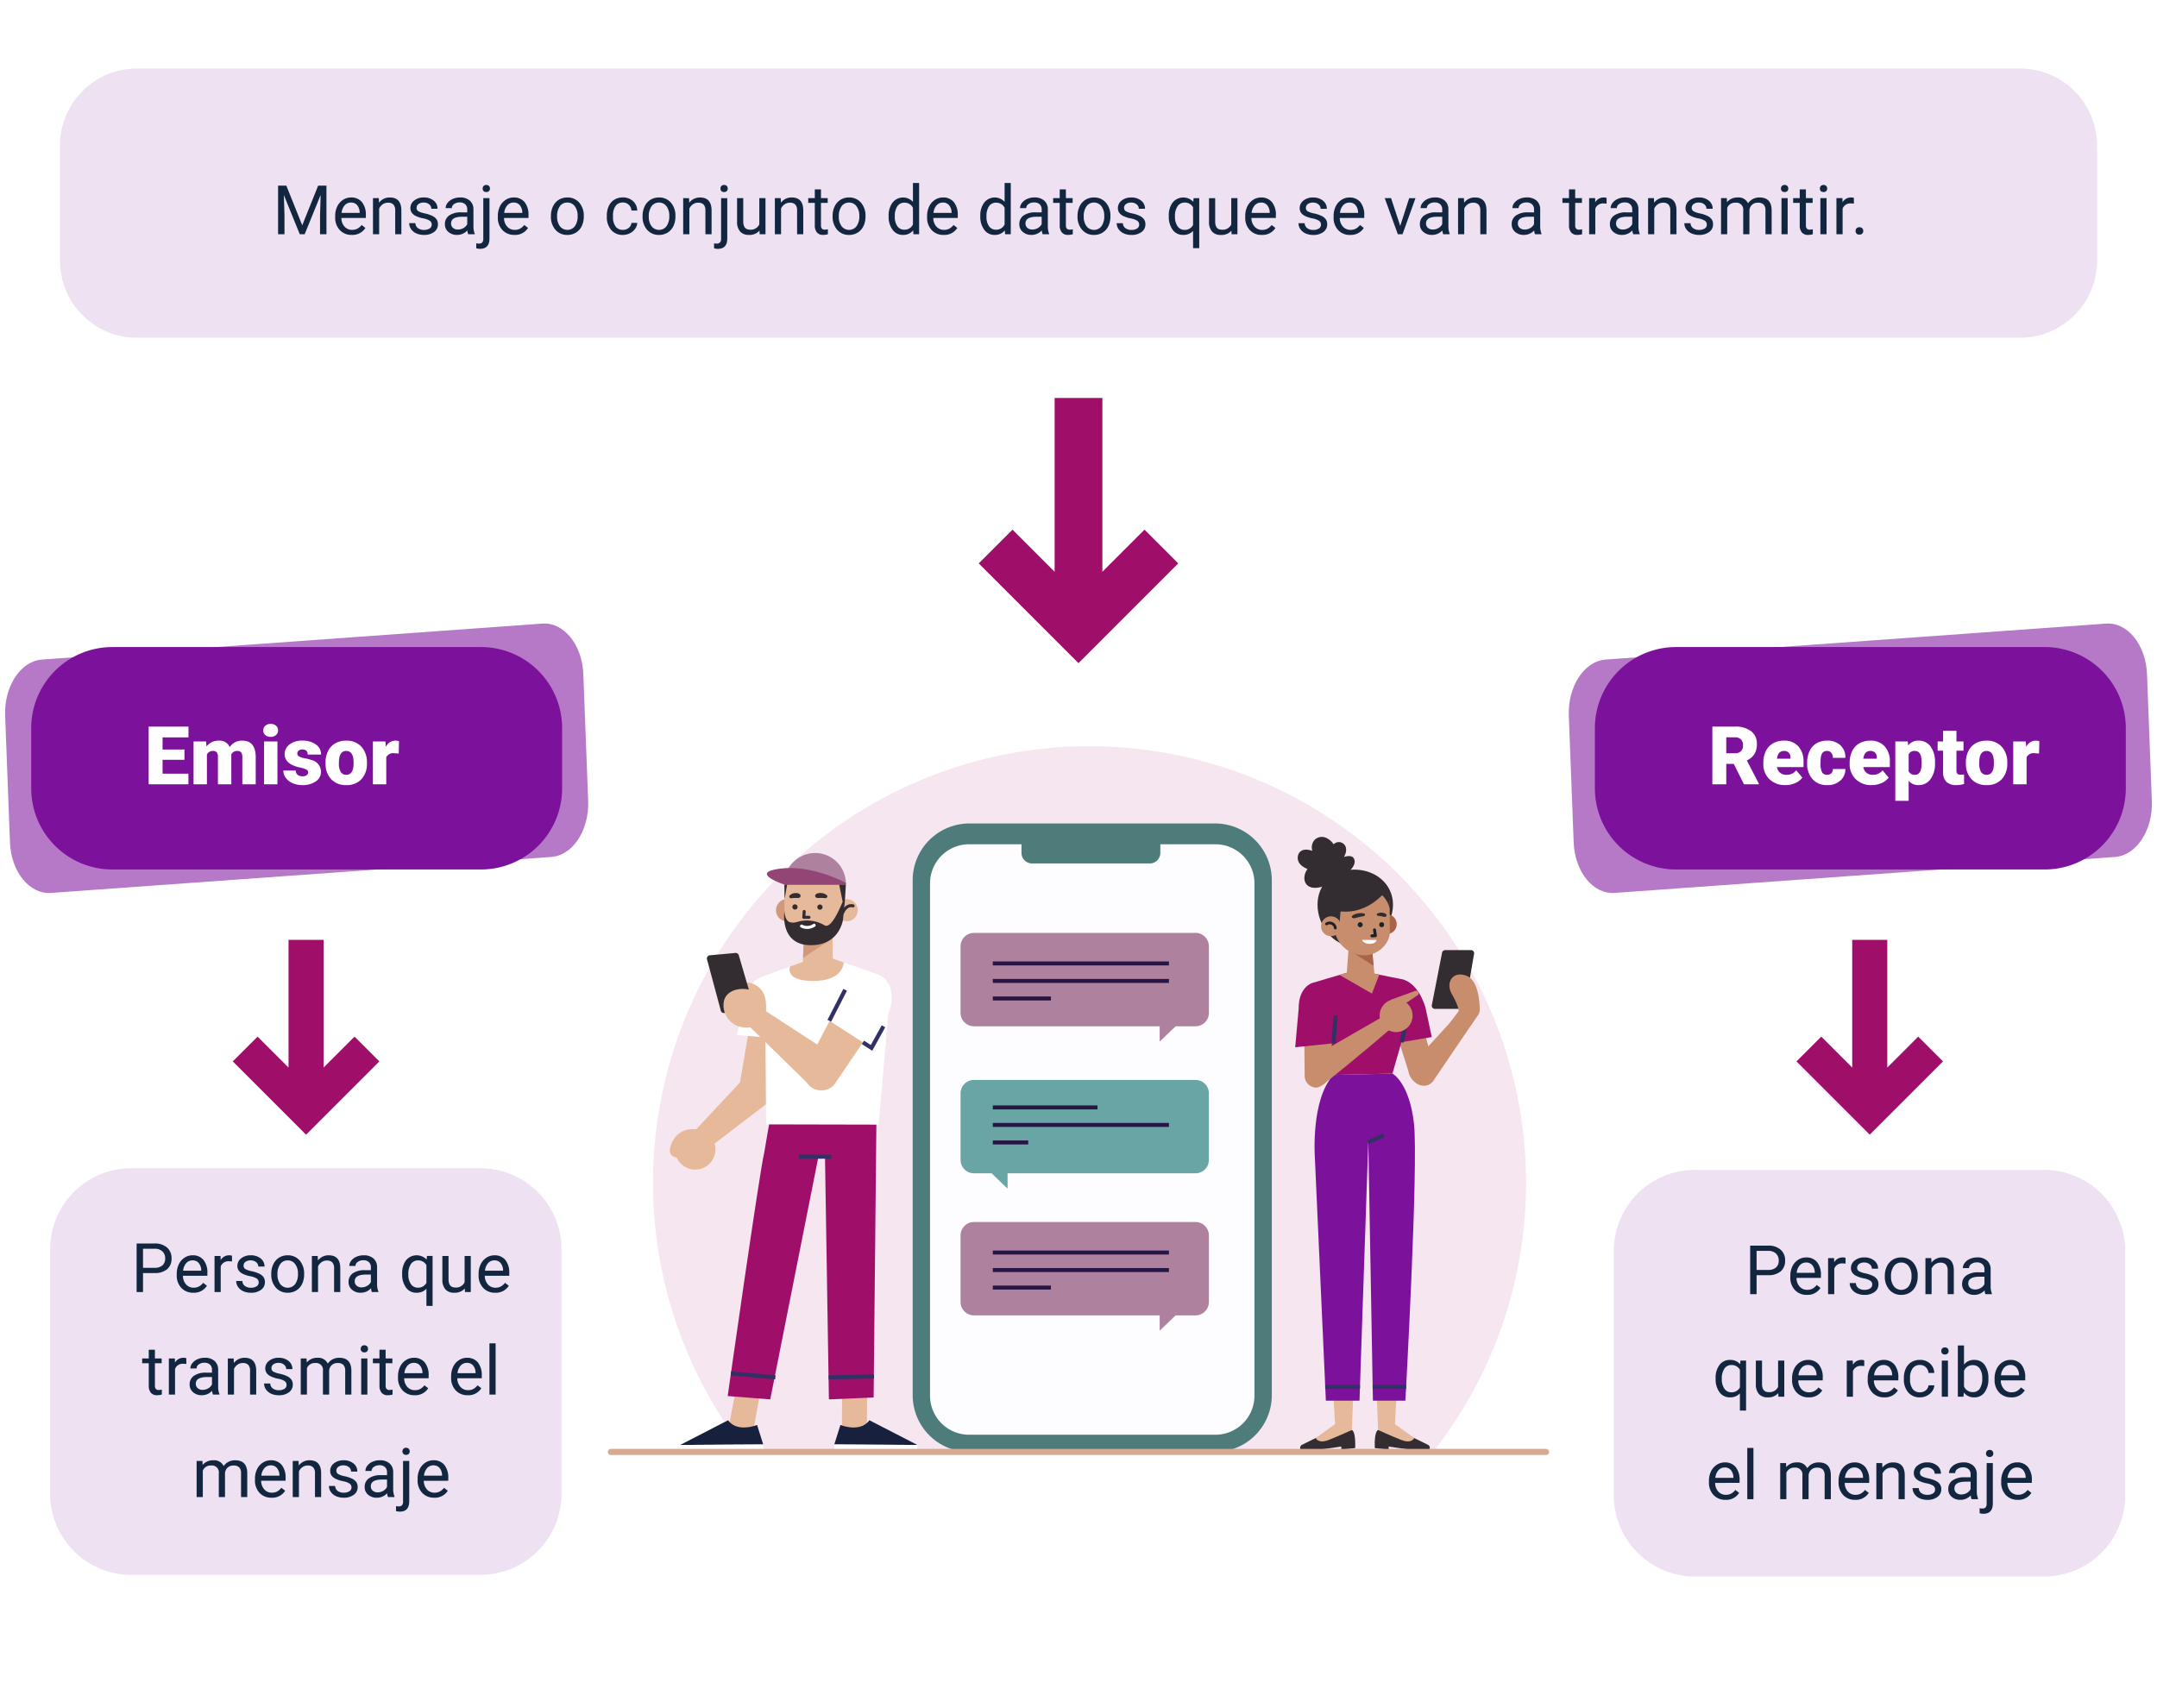 <svg xmlns="http://www.w3.org/2000/svg" width="505" height="399.864" viewBox="0 0 505 399.864">
  <g id="Grupo_1068015" data-name="Grupo 1068015" transform="translate(9782.328 8606.738)">
    <g id="Grupo_1068014" data-name="Grupo 1068014" transform="translate(-8817.328 -3555.064)">
      <rect id="Rectángulo_376373" data-name="Rectángulo 376373" width="505" height="399.864" transform="translate(-965 -5051.674)" fill="#fff"/>
    </g>
    <path id="Trazado_721854" data-name="Trazado 721854" d="M18,0H458.9a18,18,0,0,1,18,18V45.034a18,18,0,0,1-18,18H18a18,18,0,0,1-18-18V18A18,18,0,0,1,18,0Z" transform="translate(-9768.276 -8590.693)" fill="#eee1f2"/>
    <path id="Trazado_721855" data-name="Trazado 721855" d="M19,0h81.726a19,19,0,0,1,19,19V76.227a19,19,0,0,1-19,19H19a19,19,0,0,1-19-19V19A19,19,0,0,1,19,0Z" transform="translate(-9404.5 -8332.792)" fill="#eee1f2"/>
    <path id="Trazado_721856" data-name="Trazado 721856" d="M19,0h81.726a19,19,0,0,1,19,19V76.227a19,19,0,0,1-19,19H19a19,19,0,0,1-19-19V19A19,19,0,0,1,19,0Z" transform="translate(-9770.593 -8333.177)" fill="#eee1f2"/>
    <path id="Trazado_721857" data-name="Trazado 721857" d="M3.258,3.625l3.719,9.281L10.7,3.625h1.945V15h-1.5V10.57l.141-4.781L7.547,15H6.4L2.672,5.813,2.82,10.57V15H1.32V3.625ZM18.57,15.156a3.693,3.693,0,0,1-2.8-1.129,4.19,4.19,0,0,1-1.078-3.02v-.266a5.073,5.073,0,0,1,.48-2.246A3.748,3.748,0,0,1,16.52,6.949a3.378,3.378,0,0,1,1.871-.559,3.166,3.166,0,0,1,2.563,1.086,4.7,4.7,0,0,1,.914,3.109v.6H16.141a3,3,0,0,0,.73,2.02,2.3,2.3,0,0,0,1.777.77,2.517,2.517,0,0,0,1.3-.312,3.259,3.259,0,0,0,.93-.828l.883.688A3.55,3.55,0,0,1,18.57,15.156Zm-.18-7.578a1.928,1.928,0,0,0-1.469.637A3.1,3.1,0,0,0,16.188,10h4.234V9.891a2.753,2.753,0,0,0-.594-1.707A1.815,1.815,0,0,0,18.391,7.578Zm6.516-1.031.047,1.063a3.08,3.08,0,0,1,2.531-1.219q2.68,0,2.7,3.023V15H28.742V9.406a1.946,1.946,0,0,0-.418-1.352,1.675,1.675,0,0,0-1.277-.437,2.086,2.086,0,0,0-1.234.375,2.546,2.546,0,0,0-.828.984V15H23.539V6.547Zm12.383,6.211a1.064,1.064,0,0,0-.441-.91,4.249,4.249,0,0,0-1.539-.559,7.277,7.277,0,0,1-1.742-.562,2.479,2.479,0,0,1-.953-.781A1.869,1.869,0,0,1,32.3,8.867a2.193,2.193,0,0,1,.879-1.758,3.432,3.432,0,0,1,2.246-.719,3.532,3.532,0,0,1,2.332.742,2.357,2.357,0,0,1,.895,1.9H37.2a1.3,1.3,0,0,0-.5-1.023,1.888,1.888,0,0,0-1.27-.43,1.976,1.976,0,0,0-1.234.344,1.082,1.082,0,0,0-.445.9.877.877,0,0,0,.414.789,5.1,5.1,0,0,0,1.5.508,7.8,7.8,0,0,1,1.754.578,2.558,2.558,0,0,1,1,.809,1.988,1.988,0,0,1,.324,1.152,2.163,2.163,0,0,1-.906,1.816,3.8,3.8,0,0,1-2.352.684,4.257,4.257,0,0,1-1.8-.359,2.922,2.922,0,0,1-1.223-1,2.42,2.42,0,0,1-.441-1.395h1.445a1.5,1.5,0,0,0,.582,1.152,2.258,2.258,0,0,0,1.434.426,2.331,2.331,0,0,0,1.316-.332A1.02,1.02,0,0,0,37.289,12.758ZM45.836,15a3.036,3.036,0,0,1-.2-.891,3.225,3.225,0,0,1-2.406,1.047,2.984,2.984,0,0,1-2.051-.707,2.287,2.287,0,0,1-.8-1.793,2.39,2.39,0,0,1,1-2.051,4.733,4.733,0,0,1,2.824-.73h1.406V9.211A1.623,1.623,0,0,0,45.156,8a1.821,1.821,0,0,0-1.336-.449,2.107,2.107,0,0,0-1.3.391A1.151,1.151,0,0,0,42,8.891H40.547A2,2,0,0,1,41,7.668a3.066,3.066,0,0,1,1.219-.934,4.1,4.1,0,0,1,1.691-.344,3.342,3.342,0,0,1,2.289.73,2.635,2.635,0,0,1,.859,2.012v3.891a4.757,4.757,0,0,0,.3,1.852V15Zm-2.4-1.1a2.54,2.54,0,0,0,1.289-.352,2.127,2.127,0,0,0,.883-.914V10.9H44.477q-2.656,0-2.656,1.555a1.316,1.316,0,0,0,.453,1.063A1.742,1.742,0,0,0,43.438,13.9Zm7.375-7.352v9.43q0,2.438-2.211,2.438a2.7,2.7,0,0,1-.883-.14V17.125a2.794,2.794,0,0,0,.656.063.982.982,0,0,0,.738-.262,1.3,1.3,0,0,0,.254-.911V6.547ZM49.219,4.3a.867.867,0,0,1,.215-.59.79.79,0,0,1,.629-.246.819.819,0,0,1,.641.242.854.854,0,0,1,.219.594.826.826,0,0,1-.219.586.834.834,0,0,1-.641.234.808.808,0,0,1-.633-.234A.843.843,0,0,1,49.219,4.3Zm7.43,10.852a3.693,3.693,0,0,1-2.8-1.129,4.19,4.19,0,0,1-1.078-3.02v-.266a5.073,5.073,0,0,1,.48-2.246A3.748,3.748,0,0,1,54.6,6.949a3.378,3.378,0,0,1,1.871-.559,3.166,3.166,0,0,1,2.563,1.086,4.7,4.7,0,0,1,.914,3.109v.6H54.219a3,3,0,0,0,.73,2.02,2.3,2.3,0,0,0,1.777.77,2.517,2.517,0,0,0,1.3-.312,3.259,3.259,0,0,0,.93-.828l.883.688A3.55,3.55,0,0,1,56.648,15.156Zm-.18-7.578A1.928,1.928,0,0,0,55,8.215,3.1,3.1,0,0,0,54.266,10H58.5V9.891a2.753,2.753,0,0,0-.594-1.707A1.815,1.815,0,0,0,56.469,7.578ZM65.2,10.7a4.993,4.993,0,0,1,.488-2.234A3.643,3.643,0,0,1,67.043,6.93a3.7,3.7,0,0,1,1.988-.539,3.565,3.565,0,0,1,2.793,1.2,4.6,4.6,0,0,1,1.066,3.18v.1a5.036,5.036,0,0,1-.473,2.215,3.589,3.589,0,0,1-1.352,1.527,3.743,3.743,0,0,1-2.02.547,3.556,3.556,0,0,1-2.785-1.2A4.575,4.575,0,0,1,65.2,10.8Zm1.453.172a3.616,3.616,0,0,0,.652,2.258,2.211,2.211,0,0,0,3.5-.012,3.955,3.955,0,0,0,.648-2.418,3.61,3.61,0,0,0-.66-2.254,2.1,2.1,0,0,0-1.754-.863A2.075,2.075,0,0,0,67.3,8.43,3.925,3.925,0,0,0,66.648,10.867Zm15.406,3.109a2.082,2.082,0,0,0,1.352-.469,1.649,1.649,0,0,0,.641-1.172h1.367a2.621,2.621,0,0,1-.5,1.383,3.293,3.293,0,0,1-1.23,1.047,3.55,3.55,0,0,1-1.629.391A3.482,3.482,0,0,1,79.309,14a4.59,4.59,0,0,1-1.02-3.152v-.242a5.089,5.089,0,0,1,.453-2.2,3.451,3.451,0,0,1,1.3-1.492,3.7,3.7,0,0,1,2-.531,3.39,3.39,0,0,1,2.363.852,3.043,3.043,0,0,1,1,2.211H84.047a1.992,1.992,0,0,0-.621-1.348,1.932,1.932,0,0,0-1.379-.527,2.023,2.023,0,0,0-1.707.793,3.724,3.724,0,0,0-.605,2.293v.273a3.65,3.65,0,0,0,.6,2.25A2.033,2.033,0,0,0,82.055,13.977Zm4.6-3.281a4.993,4.993,0,0,1,.488-2.234A3.643,3.643,0,0,1,88.5,6.93a3.7,3.7,0,0,1,1.988-.539,3.565,3.565,0,0,1,2.793,1.2,4.6,4.6,0,0,1,1.066,3.18v.1a5.036,5.036,0,0,1-.473,2.215,3.589,3.589,0,0,1-1.352,1.527,3.743,3.743,0,0,1-2.02.547,3.556,3.556,0,0,1-2.785-1.2A4.575,4.575,0,0,1,86.656,10.8Zm1.453.172a3.616,3.616,0,0,0,.652,2.258,2.211,2.211,0,0,0,3.5-.012,3.955,3.955,0,0,0,.648-2.418,3.61,3.61,0,0,0-.66-2.254,2.1,2.1,0,0,0-1.754-.863,2.075,2.075,0,0,0-1.727.852A3.925,3.925,0,0,0,88.109,10.867Zm9.422-4.32.047,1.063a3.08,3.08,0,0,1,2.531-1.219q2.68,0,2.7,3.023V15h-1.445V9.406a1.946,1.946,0,0,0-.418-1.352,1.675,1.675,0,0,0-1.277-.437,2.086,2.086,0,0,0-1.234.375,2.546,2.546,0,0,0-.828.984V15H96.164V6.547Zm8.953,0v9.43q0,2.438-2.211,2.438a2.7,2.7,0,0,1-.883-.14V17.125a2.794,2.794,0,0,0,.656.063.982.982,0,0,0,.738-.262,1.3,1.3,0,0,0,.254-.911V6.547ZM104.891,4.3a.867.867,0,0,1,.215-.59.79.79,0,0,1,.629-.246.819.819,0,0,1,.641.242.854.854,0,0,1,.219.594.826.826,0,0,1-.219.586.834.834,0,0,1-.641.234.808.808,0,0,1-.633-.234A.843.843,0,0,1,104.891,4.3Zm9.141,9.859a3.07,3.07,0,0,1-2.477.992,2.628,2.628,0,0,1-2.059-.785,3.4,3.4,0,0,1-.715-2.324v-5.5h1.445v5.461q0,1.922,1.563,1.922a2.163,2.163,0,0,0,2.2-1.234V6.547h1.445V15h-1.375ZM119,6.547l.047,1.063a3.08,3.08,0,0,1,2.531-1.219q2.68,0,2.7,3.023V15h-1.445V9.406a1.946,1.946,0,0,0-.418-1.352,1.675,1.675,0,0,0-1.277-.437,2.086,2.086,0,0,0-1.234.375,2.546,2.546,0,0,0-.828.984V15h-1.445V6.547ZM128.422,4.5V6.547H130V7.664h-1.578v5.249a1.173,1.173,0,0,0,.211.763.888.888,0,0,0,.719.254,3.5,3.5,0,0,0,.688-.094V15a4.215,4.215,0,0,1-1.109.155,1.8,1.8,0,0,1-1.461-.586,2.517,2.517,0,0,1-.492-1.664V7.664h-1.539V6.547h1.539V4.5Zm2.727,6.2a4.993,4.993,0,0,1,.488-2.234A3.642,3.642,0,0,1,133,6.93a3.7,3.7,0,0,1,1.988-.539,3.565,3.565,0,0,1,2.793,1.2,4.6,4.6,0,0,1,1.066,3.18v.1a5.036,5.036,0,0,1-.473,2.215,3.589,3.589,0,0,1-1.352,1.527,3.743,3.743,0,0,1-2.02.547,3.556,3.556,0,0,1-2.785-1.2,4.575,4.575,0,0,1-1.066-3.164Zm1.453.172a3.616,3.616,0,0,0,.652,2.258,2.211,2.211,0,0,0,3.5-.012A3.954,3.954,0,0,0,137.4,10.7a3.61,3.61,0,0,0-.66-2.254,2.1,2.1,0,0,0-1.754-.863,2.075,2.075,0,0,0-1.727.852A3.925,3.925,0,0,0,132.6,10.867Zm11.664-.164a4.952,4.952,0,0,1,.922-3.129,3.137,3.137,0,0,1,4.766-.168V3H151.4V15H150.07l-.07-.906a2.943,2.943,0,0,1-2.414,1.063,2.887,2.887,0,0,1-2.395-1.2,5.008,5.008,0,0,1-.926-3.141Zm1.445.164a3.749,3.749,0,0,0,.594,2.25,1.919,1.919,0,0,0,1.641.813,2.108,2.108,0,0,0,2.008-1.234V8.813a2.125,2.125,0,0,0-1.992-1.2,1.929,1.929,0,0,0-1.656.82A4.128,4.128,0,0,0,145.711,10.867Zm11.438,4.289a3.693,3.693,0,0,1-2.8-1.129,4.19,4.19,0,0,1-1.078-3.02v-.266a5.073,5.073,0,0,1,.48-2.246A3.748,3.748,0,0,1,155.1,6.949a3.378,3.378,0,0,1,1.871-.559,3.166,3.166,0,0,1,2.563,1.086,4.7,4.7,0,0,1,.914,3.109v.6h-5.727a3,3,0,0,0,.73,2.02,2.3,2.3,0,0,0,1.777.77,2.517,2.517,0,0,0,1.3-.312,3.258,3.258,0,0,0,.93-.828l.883.688A3.55,3.55,0,0,1,157.148,15.156Zm-.18-7.578a1.928,1.928,0,0,0-1.469.637A3.1,3.1,0,0,0,154.766,10H159V9.891a2.753,2.753,0,0,0-.594-1.707A1.815,1.815,0,0,0,156.969,7.578Zm8.758,3.125a4.952,4.952,0,0,1,.922-3.129,3.137,3.137,0,0,1,4.766-.168V3h1.445V15h-1.328l-.07-.906a2.943,2.943,0,0,1-2.414,1.063,2.887,2.887,0,0,1-2.395-1.2,5.008,5.008,0,0,1-.926-3.141Zm1.445.164a3.749,3.749,0,0,0,.594,2.25,1.919,1.919,0,0,0,1.641.813,2.108,2.108,0,0,0,2.008-1.234V8.813a2.125,2.125,0,0,0-1.992-1.2,1.929,1.929,0,0,0-1.656.82A4.128,4.128,0,0,0,167.172,10.867ZM180.32,15a3.036,3.036,0,0,1-.2-.891,3.225,3.225,0,0,1-2.406,1.047,2.984,2.984,0,0,1-2.051-.707,2.287,2.287,0,0,1-.8-1.793,2.39,2.39,0,0,1,1-2.051,4.733,4.733,0,0,1,2.824-.73h1.406V9.211A1.623,1.623,0,0,0,179.641,8a1.821,1.821,0,0,0-1.336-.449,2.107,2.107,0,0,0-1.3.391,1.151,1.151,0,0,0-.523.945h-1.453a2,2,0,0,1,.449-1.223,3.066,3.066,0,0,1,1.219-.934,4.1,4.1,0,0,1,1.691-.344,3.342,3.342,0,0,1,2.289.73,2.635,2.635,0,0,1,.859,2.012v3.891a4.757,4.757,0,0,0,.3,1.852V15Zm-2.4-1.1a2.54,2.54,0,0,0,1.289-.352,2.127,2.127,0,0,0,.883-.914V10.9h-1.133q-2.656,0-2.656,1.555a1.316,1.316,0,0,0,.453,1.063A1.742,1.742,0,0,0,177.922,13.9Zm7.844-9.4V6.547h1.578V7.664h-1.578v5.249a1.173,1.173,0,0,0,.211.763.888.888,0,0,0,.719.254,3.5,3.5,0,0,0,.688-.094V15a4.215,4.215,0,0,1-1.109.155,1.8,1.8,0,0,1-1.461-.586,2.517,2.517,0,0,1-.492-1.664V7.664h-1.539V6.547h1.539V4.5Zm2.727,6.2a4.993,4.993,0,0,1,.488-2.234A3.642,3.642,0,0,1,190.34,6.93a3.7,3.7,0,0,1,1.988-.539,3.565,3.565,0,0,1,2.793,1.2,4.6,4.6,0,0,1,1.066,3.18v.1a5.036,5.036,0,0,1-.473,2.215,3.589,3.589,0,0,1-1.352,1.527,3.743,3.743,0,0,1-2.02.547,3.556,3.556,0,0,1-2.785-1.2,4.575,4.575,0,0,1-1.066-3.164Zm1.453.172a3.616,3.616,0,0,0,.652,2.258,2.211,2.211,0,0,0,3.5-.012,3.954,3.954,0,0,0,.648-2.418,3.61,3.61,0,0,0-.66-2.254,2.1,2.1,0,0,0-1.754-.863,2.075,2.075,0,0,0-1.727.852A3.925,3.925,0,0,0,189.945,10.867Zm12.977,1.891a1.064,1.064,0,0,0-.441-.91,4.249,4.249,0,0,0-1.539-.559,7.277,7.277,0,0,1-1.742-.562,2.479,2.479,0,0,1-.953-.781,1.869,1.869,0,0,1-.309-1.078,2.193,2.193,0,0,1,.879-1.758,3.432,3.432,0,0,1,2.246-.719,3.532,3.532,0,0,1,2.332.742,2.357,2.357,0,0,1,.895,1.9h-1.453a1.3,1.3,0,0,0-.5-1.023,1.888,1.888,0,0,0-1.27-.43,1.976,1.976,0,0,0-1.234.344,1.082,1.082,0,0,0-.445.9.877.877,0,0,0,.414.789,5.1,5.1,0,0,0,1.5.508,7.8,7.8,0,0,1,1.754.578,2.558,2.558,0,0,1,1,.809,1.988,1.988,0,0,1,.324,1.152,2.163,2.163,0,0,1-.906,1.816,3.8,3.8,0,0,1-2.352.684,4.257,4.257,0,0,1-1.8-.359,2.922,2.922,0,0,1-1.223-1,2.42,2.42,0,0,1-.441-1.395h1.445a1.5,1.5,0,0,0,.582,1.152,2.258,2.258,0,0,0,1.434.426,2.331,2.331,0,0,0,1.316-.332A1.02,1.02,0,0,0,202.922,12.758Zm6.938-2.055a4.961,4.961,0,0,1,.914-3.152,3.226,3.226,0,0,1,4.82-.152l.063-.852h1.328v11.7h-1.445V14.219a3.033,3.033,0,0,1-2.328.938,2.915,2.915,0,0,1-2.441-1.191,5.072,5.072,0,0,1-.91-3.16Zm1.445.164a3.761,3.761,0,0,0,.613,2.281,1.951,1.951,0,0,0,1.652.828,2.164,2.164,0,0,0,1.969-1.141V8.7a2.171,2.171,0,0,0-1.953-1.117,1.965,1.965,0,0,0-1.664.832A4.094,4.094,0,0,0,211.3,10.867Zm13.219,3.3a3.07,3.07,0,0,1-2.477.992,2.628,2.628,0,0,1-2.059-.785,3.4,3.4,0,0,1-.715-2.324v-5.5h1.445v5.461q0,1.922,1.563,1.922a2.163,2.163,0,0,0,2.2-1.234V6.547h1.445V15h-1.375Zm7.109.992a3.693,3.693,0,0,1-2.8-1.129,4.19,4.19,0,0,1-1.078-3.02v-.266a5.073,5.073,0,0,1,.48-2.246,3.748,3.748,0,0,1,1.344-1.547,3.378,3.378,0,0,1,1.871-.559,3.166,3.166,0,0,1,2.563,1.086,4.7,4.7,0,0,1,.914,3.109v.6H229.2a3,3,0,0,0,.73,2.02,2.3,2.3,0,0,0,1.777.77,2.517,2.517,0,0,0,1.3-.312,3.258,3.258,0,0,0,.93-.828l.883.688A3.55,3.55,0,0,1,231.633,15.156Zm-.18-7.578a1.928,1.928,0,0,0-1.469.637A3.1,3.1,0,0,0,229.25,10h4.234V9.891a2.753,2.753,0,0,0-.594-1.707A1.815,1.815,0,0,0,231.453,7.578Zm14.031,5.18a1.064,1.064,0,0,0-.441-.91,4.249,4.249,0,0,0-1.539-.559,7.277,7.277,0,0,1-1.742-.562,2.479,2.479,0,0,1-.953-.781,1.869,1.869,0,0,1-.309-1.078,2.193,2.193,0,0,1,.879-1.758,3.432,3.432,0,0,1,2.246-.719,3.532,3.532,0,0,1,2.332.742,2.357,2.357,0,0,1,.895,1.9H245.4a1.3,1.3,0,0,0-.5-1.023,1.888,1.888,0,0,0-1.27-.43,1.976,1.976,0,0,0-1.234.344,1.082,1.082,0,0,0-.445.9.877.877,0,0,0,.414.789,5.1,5.1,0,0,0,1.5.508,7.8,7.8,0,0,1,1.754.578,2.558,2.558,0,0,1,1,.809,1.988,1.988,0,0,1,.324,1.152,2.163,2.163,0,0,1-.906,1.816,3.8,3.8,0,0,1-2.352.684,4.257,4.257,0,0,1-1.8-.359,2.922,2.922,0,0,1-1.223-1,2.42,2.42,0,0,1-.441-1.395h1.445a1.5,1.5,0,0,0,.582,1.152,2.258,2.258,0,0,0,1.434.426,2.331,2.331,0,0,0,1.316-.332A1.02,1.02,0,0,0,245.484,12.758Zm6.836,2.4a3.693,3.693,0,0,1-2.8-1.129,4.19,4.19,0,0,1-1.078-3.02v-.266a5.073,5.073,0,0,1,.48-2.246,3.748,3.748,0,0,1,1.344-1.547,3.378,3.378,0,0,1,1.871-.559A3.166,3.166,0,0,1,254.7,7.477a4.7,4.7,0,0,1,.914,3.109v.6h-5.727a3,3,0,0,0,.73,2.02,2.3,2.3,0,0,0,1.777.77,2.517,2.517,0,0,0,1.3-.312,3.258,3.258,0,0,0,.93-.828l.883.688A3.55,3.55,0,0,1,252.32,15.156Zm-.18-7.578a1.928,1.928,0,0,0-1.469.637A3.1,3.1,0,0,0,249.938,10h4.234V9.891a2.753,2.753,0,0,0-.594-1.707A1.815,1.815,0,0,0,252.141,7.578Zm11.9,5.461,2.094-6.492h1.477L264.578,15h-1.1l-3.062-8.453h1.477ZM274.1,15a3.036,3.036,0,0,1-.2-.891,3.225,3.225,0,0,1-2.406,1.047,2.984,2.984,0,0,1-2.051-.707,2.288,2.288,0,0,1-.8-1.793,2.39,2.39,0,0,1,1-2.051,4.733,4.733,0,0,1,2.824-.73h1.406V9.211A1.623,1.623,0,0,0,273.422,8a1.821,1.821,0,0,0-1.336-.449,2.108,2.108,0,0,0-1.3.391,1.151,1.151,0,0,0-.523.945h-1.453a2,2,0,0,1,.449-1.223,3.066,3.066,0,0,1,1.219-.934,4.1,4.1,0,0,1,1.691-.344,3.342,3.342,0,0,1,2.289.73,2.635,2.635,0,0,1,.859,2.012v3.891a4.757,4.757,0,0,0,.3,1.852V15Zm-2.4-1.1a2.54,2.54,0,0,0,1.289-.352,2.126,2.126,0,0,0,.883-.914V10.9h-1.133q-2.656,0-2.656,1.555a1.316,1.316,0,0,0,.453,1.063A1.742,1.742,0,0,0,271.7,13.9Zm7.25-7.352L279,7.609a3.08,3.08,0,0,1,2.531-1.219q2.68,0,2.7,3.023V15h-1.445V9.406a1.946,1.946,0,0,0-.418-1.352,1.675,1.675,0,0,0-1.277-.437,2.086,2.086,0,0,0-1.234.375,2.546,2.546,0,0,0-.828.984V15h-1.445V6.547ZM295.594,15a3.036,3.036,0,0,1-.2-.891,3.225,3.225,0,0,1-2.406,1.047,2.984,2.984,0,0,1-2.051-.707,2.288,2.288,0,0,1-.8-1.793,2.39,2.39,0,0,1,1-2.051,4.733,4.733,0,0,1,2.824-.73h1.406V9.211A1.623,1.623,0,0,0,294.914,8a1.821,1.821,0,0,0-1.336-.449,2.108,2.108,0,0,0-1.3.391,1.151,1.151,0,0,0-.523.945H290.3a2,2,0,0,1,.449-1.223,3.066,3.066,0,0,1,1.219-.934,4.1,4.1,0,0,1,1.691-.344,3.342,3.342,0,0,1,2.289.73,2.635,2.635,0,0,1,.859,2.012v3.891a4.757,4.757,0,0,0,.3,1.852V15Zm-2.4-1.1a2.54,2.54,0,0,0,1.289-.352,2.126,2.126,0,0,0,.883-.914V10.9h-1.133q-2.656,0-2.656,1.555a1.316,1.316,0,0,0,.453,1.063A1.742,1.742,0,0,0,293.2,13.9ZM305,4.5V6.547h1.578V7.664H305v5.249a1.173,1.173,0,0,0,.211.763.888.888,0,0,0,.719.254,3.5,3.5,0,0,0,.688-.094V15a4.215,4.215,0,0,1-1.109.155,1.8,1.8,0,0,1-1.461-.586,2.517,2.517,0,0,1-.492-1.664V7.664h-1.539V6.547h1.539V4.5Zm7.352,3.344a4.331,4.331,0,0,0-.711-.055A1.9,1.9,0,0,0,309.711,9v6h-1.445V6.547h1.406l.023.977a2.251,2.251,0,0,1,2.016-1.133,1.477,1.477,0,0,1,.641.109ZM318.586,15a3.036,3.036,0,0,1-.2-.891,3.225,3.225,0,0,1-2.406,1.047,2.984,2.984,0,0,1-2.051-.707,2.288,2.288,0,0,1-.8-1.793,2.39,2.39,0,0,1,1-2.051,4.733,4.733,0,0,1,2.824-.73h1.406V9.211A1.623,1.623,0,0,0,317.906,8a1.821,1.821,0,0,0-1.336-.449,2.108,2.108,0,0,0-1.3.391,1.151,1.151,0,0,0-.523.945H313.3a2,2,0,0,1,.449-1.223,3.066,3.066,0,0,1,1.219-.934,4.1,4.1,0,0,1,1.691-.344,3.342,3.342,0,0,1,2.289.73,2.635,2.635,0,0,1,.859,2.012v3.891a4.757,4.757,0,0,0,.3,1.852V15Zm-2.4-1.1a2.54,2.54,0,0,0,1.289-.352,2.126,2.126,0,0,0,.883-.914V10.9h-1.133q-2.656,0-2.656,1.555a1.316,1.316,0,0,0,.453,1.063A1.742,1.742,0,0,0,316.188,13.9Zm7.25-7.352.047,1.063a3.08,3.08,0,0,1,2.531-1.219q2.68,0,2.7,3.023V15h-1.445V9.406a1.946,1.946,0,0,0-.418-1.352,1.675,1.675,0,0,0-1.277-.437,2.086,2.086,0,0,0-1.234.375,2.546,2.546,0,0,0-.828.984V15H322.07V6.547Zm12.383,6.211a1.064,1.064,0,0,0-.441-.91,4.249,4.249,0,0,0-1.539-.559,7.276,7.276,0,0,1-1.742-.562,2.478,2.478,0,0,1-.953-.781,1.869,1.869,0,0,1-.309-1.078,2.193,2.193,0,0,1,.879-1.758,3.432,3.432,0,0,1,2.246-.719,3.532,3.532,0,0,1,2.332.742,2.357,2.357,0,0,1,.895,1.9h-1.453a1.3,1.3,0,0,0-.5-1.023,1.888,1.888,0,0,0-1.27-.43,1.976,1.976,0,0,0-1.234.344,1.082,1.082,0,0,0-.445.9.877.877,0,0,0,.414.789,5.1,5.1,0,0,0,1.5.508,7.8,7.8,0,0,1,1.754.578,2.559,2.559,0,0,1,1,.809,1.988,1.988,0,0,1,.324,1.152,2.163,2.163,0,0,1-.906,1.816,3.8,3.8,0,0,1-2.352.684,4.257,4.257,0,0,1-1.8-.359,2.922,2.922,0,0,1-1.223-1,2.42,2.42,0,0,1-.441-1.395h1.445a1.5,1.5,0,0,0,.582,1.152,2.258,2.258,0,0,0,1.434.426,2.331,2.331,0,0,0,1.316-.332A1.02,1.02,0,0,0,335.82,12.758Zm4.688-6.211.039.938a3.122,3.122,0,0,1,2.508-1.094,2.417,2.417,0,0,1,2.414,1.359,3.2,3.2,0,0,1,1.1-.984,3.242,3.242,0,0,1,1.6-.375q2.781,0,2.828,2.945V15h-1.445V9.422a1.941,1.941,0,0,0-.414-1.355,1.823,1.823,0,0,0-1.391-.449,1.916,1.916,0,0,0-1.336.48,1.949,1.949,0,0,0-.617,1.293V15h-1.453V9.461a1.613,1.613,0,0,0-1.8-1.844,1.934,1.934,0,0,0-1.945,1.211V15h-1.445V6.547ZM354.742,15H353.3V6.547h1.445ZM353.18,4.3a.863.863,0,0,1,.215-.594.807.807,0,0,1,.637-.242.819.819,0,0,1,.641.242.854.854,0,0,1,.219.594.826.826,0,0,1-.219.586.834.834,0,0,1-.641.234.821.821,0,0,1-.637-.234A.834.834,0,0,1,353.18,4.3Zm5.836.2V6.547h1.578V7.664h-1.578v5.249a1.173,1.173,0,0,0,.211.763.888.888,0,0,0,.719.254,3.5,3.5,0,0,0,.688-.094V15a4.215,4.215,0,0,1-1.109.155,1.8,1.8,0,0,1-1.461-.586,2.517,2.517,0,0,1-.492-1.664V7.664h-1.539V6.547h1.539V4.5ZM363.852,15h-1.445V6.547h1.445ZM362.289,4.3a.863.863,0,0,1,.215-.594.807.807,0,0,1,.637-.242.819.819,0,0,1,.641.242A.854.854,0,0,1,364,4.3a.826.826,0,0,1-.219.586.834.834,0,0,1-.641.234.821.821,0,0,1-.637-.234A.834.834,0,0,1,362.289,4.3Zm7.961,3.539a4.331,4.331,0,0,0-.711-.055A1.9,1.9,0,0,0,367.609,9v6h-1.445V6.547h1.406l.023.977a2.251,2.251,0,0,1,2.016-1.133,1.477,1.477,0,0,1,.641.109Zm.4,6.4a.905.905,0,0,1,.223-.625.848.848,0,0,1,.668-.25.874.874,0,0,1,.676.25.887.887,0,0,1,.23.625.839.839,0,0,1-.23.6.89.89,0,0,1-.676.242.8.8,0,0,1-.891-.844Z" transform="translate(-9718.544 -8566.887)" fill="#12263f"/>
    <path id="Trazado_721858" data-name="Trazado 721858" d="M16.426,10.547V15h-1.5V3.625h4.2a4.215,4.215,0,0,1,2.926.953A3.231,3.231,0,0,1,23.105,7.1,3.189,3.189,0,0,1,22.07,9.652a4.4,4.4,0,0,1-2.965.895Zm0-1.227h2.7a2.7,2.7,0,0,0,1.844-.567,2.075,2.075,0,0,0,.641-1.64,2.143,2.143,0,0,0-.641-1.628,2.525,2.525,0,0,0-1.758-.634H16.426ZM28.2,15.156a3.693,3.693,0,0,1-2.8-1.129,4.19,4.19,0,0,1-1.078-3.02v-.266A5.073,5.073,0,0,1,24.8,8.5a3.748,3.748,0,0,1,1.344-1.547,3.378,3.378,0,0,1,1.871-.559,3.166,3.166,0,0,1,2.563,1.086,4.7,4.7,0,0,1,.914,3.109v.6H25.77a3,3,0,0,0,.73,2.02,2.3,2.3,0,0,0,1.777.77,2.517,2.517,0,0,0,1.3-.312,3.259,3.259,0,0,0,.93-.828l.883.688A3.55,3.55,0,0,1,28.2,15.156Zm-.18-7.578a1.928,1.928,0,0,0-1.469.637A3.1,3.1,0,0,0,25.816,10h4.234V9.891a2.753,2.753,0,0,0-.594-1.707A1.815,1.815,0,0,0,28.02,7.578Zm9.234.266a4.331,4.331,0,0,0-.711-.055A1.9,1.9,0,0,0,34.613,9v6H33.168V6.547h1.406l.023.977a2.251,2.251,0,0,1,2.016-1.133,1.477,1.477,0,0,1,.641.109Zm6.25,4.914a1.064,1.064,0,0,0-.441-.91,4.249,4.249,0,0,0-1.539-.559,7.277,7.277,0,0,1-1.742-.562,2.479,2.479,0,0,1-.953-.781,1.869,1.869,0,0,1-.309-1.078A2.193,2.193,0,0,1,39.4,7.109a3.432,3.432,0,0,1,2.246-.719,3.532,3.532,0,0,1,2.332.742,2.357,2.357,0,0,1,.895,1.9H43.418a1.3,1.3,0,0,0-.5-1.023,1.888,1.888,0,0,0-1.27-.43,1.976,1.976,0,0,0-1.234.344,1.082,1.082,0,0,0-.445.9.877.877,0,0,0,.414.789,5.1,5.1,0,0,0,1.5.508,7.8,7.8,0,0,1,1.754.578,2.558,2.558,0,0,1,1,.809,1.988,1.988,0,0,1,.324,1.152,2.163,2.163,0,0,1-.906,1.816,3.8,3.8,0,0,1-2.352.684,4.257,4.257,0,0,1-1.8-.359,2.922,2.922,0,0,1-1.223-1A2.42,2.42,0,0,1,38.23,12.4h1.445a1.5,1.5,0,0,0,.582,1.152,2.258,2.258,0,0,0,1.434.426,2.331,2.331,0,0,0,1.316-.332A1.02,1.02,0,0,0,43.5,12.758ZM46.449,10.7a4.993,4.993,0,0,1,.488-2.234A3.643,3.643,0,0,1,48.3,6.93a3.7,3.7,0,0,1,1.988-.539,3.565,3.565,0,0,1,2.793,1.2,4.6,4.6,0,0,1,1.066,3.18v.1a5.036,5.036,0,0,1-.473,2.215,3.589,3.589,0,0,1-1.352,1.527,3.743,3.743,0,0,1-2.02.547,3.556,3.556,0,0,1-2.785-1.2A4.575,4.575,0,0,1,46.449,10.8Zm1.453.172a3.616,3.616,0,0,0,.652,2.258,2.211,2.211,0,0,0,3.5-.012A3.955,3.955,0,0,0,52.7,10.7a3.61,3.61,0,0,0-.66-2.254,2.1,2.1,0,0,0-1.754-.863,2.075,2.075,0,0,0-1.727.852A3.925,3.925,0,0,0,47.9,10.867Zm9.422-4.32.047,1.063A3.08,3.08,0,0,1,59.9,6.391q2.68,0,2.7,3.023V15H61.16V9.406a1.946,1.946,0,0,0-.418-1.352,1.675,1.675,0,0,0-1.277-.437,2.086,2.086,0,0,0-1.234.375,2.546,2.546,0,0,0-.828.984V15H55.957V6.547ZM70,15a3.036,3.036,0,0,1-.2-.891,3.225,3.225,0,0,1-2.406,1.047,2.984,2.984,0,0,1-2.051-.707,2.288,2.288,0,0,1-.8-1.793,2.39,2.39,0,0,1,1-2.051,4.733,4.733,0,0,1,2.824-.73h1.406V9.211A1.623,1.623,0,0,0,69.324,8a1.821,1.821,0,0,0-1.336-.449,2.108,2.108,0,0,0-1.3.391,1.151,1.151,0,0,0-.523.945H64.715a2,2,0,0,1,.449-1.223,3.066,3.066,0,0,1,1.219-.934,4.1,4.1,0,0,1,1.691-.344,3.342,3.342,0,0,1,2.289.73,2.635,2.635,0,0,1,.859,2.012v3.891a4.757,4.757,0,0,0,.3,1.852V15Zm-2.4-1.1a2.54,2.54,0,0,0,1.289-.352,2.127,2.127,0,0,0,.883-.914V10.9H68.645q-2.656,0-2.656,1.555a1.316,1.316,0,0,0,.453,1.063A1.742,1.742,0,0,0,67.605,13.9ZM6.84,34.7a4.961,4.961,0,0,1,.914-3.152,2.962,2.962,0,0,1,2.453-1.16A2.96,2.96,0,0,1,12.574,31.4l.063-.852h1.328v11.7H12.52V38.219a3.033,3.033,0,0,1-2.328.938A2.915,2.915,0,0,1,7.75,37.965a5.072,5.072,0,0,1-.91-3.16Zm1.445.164A3.761,3.761,0,0,0,8.9,37.148a1.951,1.951,0,0,0,1.652.828,2.164,2.164,0,0,0,1.969-1.141V32.7a2.171,2.171,0,0,0-1.953-1.117A1.965,1.965,0,0,0,8.9,32.41,4.094,4.094,0,0,0,8.285,34.867Zm13.219,3.3a3.07,3.07,0,0,1-2.477.992,2.628,2.628,0,0,1-2.059-.785,3.4,3.4,0,0,1-.715-2.324v-5.5H17.7v5.461q0,1.922,1.563,1.922a2.163,2.163,0,0,0,2.2-1.234V30.547H22.91V39H21.535Zm7.109.992a3.693,3.693,0,0,1-2.8-1.129,4.19,4.19,0,0,1-1.078-3.02v-.266a5.073,5.073,0,0,1,.48-2.246,3.748,3.748,0,0,1,1.344-1.547,3.378,3.378,0,0,1,1.871-.559A3.166,3.166,0,0,1,31,31.477a4.7,4.7,0,0,1,.914,3.109v.6H26.184a3,3,0,0,0,.73,2.02,2.3,2.3,0,0,0,1.777.77,2.517,2.517,0,0,0,1.3-.312,3.259,3.259,0,0,0,.93-.828l.883.688A3.55,3.55,0,0,1,28.613,39.156Zm-.18-7.578a1.928,1.928,0,0,0-1.469.637A3.1,3.1,0,0,0,26.23,34h4.234v-.109a2.753,2.753,0,0,0-.594-1.707A1.815,1.815,0,0,0,28.434,31.578Zm13.2.266a4.331,4.331,0,0,0-.711-.055A1.9,1.9,0,0,0,38.988,33v6H37.543V30.547h1.406l.023.977a2.251,2.251,0,0,1,2.016-1.133,1.477,1.477,0,0,1,.641.109Zm4.688,7.313a3.693,3.693,0,0,1-2.8-1.129,4.19,4.19,0,0,1-1.078-3.02v-.266a5.073,5.073,0,0,1,.48-2.246,3.748,3.748,0,0,1,1.344-1.547,3.378,3.378,0,0,1,1.871-.559A3.166,3.166,0,0,1,48.7,31.477a4.7,4.7,0,0,1,.914,3.109v.6H43.887a3,3,0,0,0,.73,2.02,2.3,2.3,0,0,0,1.777.77,2.517,2.517,0,0,0,1.3-.312,3.258,3.258,0,0,0,.93-.828l.883.688A3.55,3.55,0,0,1,46.316,39.156Zm-.18-7.578a1.928,1.928,0,0,0-1.469.637A3.1,3.1,0,0,0,43.934,34h4.234v-.109a2.753,2.753,0,0,0-.594-1.707A1.815,1.815,0,0,0,46.137,31.578Zm8.539,6.4a2.082,2.082,0,0,0,1.352-.469,1.649,1.649,0,0,0,.641-1.172h1.367a2.621,2.621,0,0,1-.5,1.383,3.293,3.293,0,0,1-1.23,1.047,3.55,3.55,0,0,1-1.629.391A3.482,3.482,0,0,1,51.93,38a4.59,4.59,0,0,1-1.02-3.152v-.242a5.089,5.089,0,0,1,.453-2.2,3.451,3.451,0,0,1,1.3-1.492,3.7,3.7,0,0,1,2-.531,3.39,3.39,0,0,1,2.363.852,3.043,3.043,0,0,1,1,2.211H56.668a1.992,1.992,0,0,0-.621-1.348,1.932,1.932,0,0,0-1.379-.527,2.023,2.023,0,0,0-1.707.793,3.724,3.724,0,0,0-.605,2.293v.273a3.65,3.65,0,0,0,.6,2.25A2.033,2.033,0,0,0,54.676,37.977ZM61.23,39H59.785V30.547H61.23ZM59.668,28.3a.863.863,0,0,1,.215-.594.807.807,0,0,1,.637-.242.819.819,0,0,1,.641.242.854.854,0,0,1,.219.594.826.826,0,0,1-.219.586.834.834,0,0,1-.641.234.821.821,0,0,1-.637-.234A.834.834,0,0,1,59.668,28.3ZM70.7,34.867a5.026,5.026,0,0,1-.891,3.113,2.846,2.846,0,0,1-2.391,1.176,2.947,2.947,0,0,1-2.477-1.133l-.07.977H63.543V27h1.445v4.477A2.93,2.93,0,0,1,67.4,30.391a2.863,2.863,0,0,1,2.418,1.164,5.177,5.177,0,0,1,.879,3.188ZM69.254,34.7a3.906,3.906,0,0,0-.57-2.281,1.888,1.888,0,0,0-1.641-.8,2.122,2.122,0,0,0-2.055,1.328V36.6a2.181,2.181,0,0,0,2.07,1.328,1.878,1.878,0,0,0,1.617-.8A4.153,4.153,0,0,0,69.254,34.7Zm6.773,4.453a3.693,3.693,0,0,1-2.8-1.129,4.19,4.19,0,0,1-1.078-3.02v-.266a5.073,5.073,0,0,1,.48-2.246,3.748,3.748,0,0,1,1.344-1.547,3.378,3.378,0,0,1,1.871-.559,3.166,3.166,0,0,1,2.563,1.086,4.7,4.7,0,0,1,.914,3.109v.6H73.6a3,3,0,0,0,.73,2.02,2.3,2.3,0,0,0,1.777.77,2.517,2.517,0,0,0,1.3-.312,3.259,3.259,0,0,0,.93-.828l.883.688A3.55,3.55,0,0,1,76.027,39.156Zm-.18-7.578a1.928,1.928,0,0,0-1.469.637A3.1,3.1,0,0,0,73.645,34h4.234v-.109a2.753,2.753,0,0,0-.594-1.707A1.815,1.815,0,0,0,75.848,31.578ZM9.152,63.156a3.693,3.693,0,0,1-2.8-1.129,4.19,4.19,0,0,1-1.078-3.02v-.266a5.073,5.073,0,0,1,.48-2.246A3.748,3.748,0,0,1,7.1,54.949a3.378,3.378,0,0,1,1.871-.559,3.166,3.166,0,0,1,2.563,1.086,4.7,4.7,0,0,1,.914,3.109v.6H6.723a3,3,0,0,0,.73,2.02,2.3,2.3,0,0,0,1.777.77,2.517,2.517,0,0,0,1.3-.312,3.258,3.258,0,0,0,.93-.828l.883.688A3.55,3.55,0,0,1,9.152,63.156Zm-.18-7.578a1.928,1.928,0,0,0-1.469.637A3.1,3.1,0,0,0,6.77,58H11v-.109a2.753,2.753,0,0,0-.594-1.707A1.815,1.815,0,0,0,8.973,55.578ZM15.691,63H14.246V51h1.445Zm7.633-8.453.039.938a3.122,3.122,0,0,1,2.508-1.094,2.417,2.417,0,0,1,2.414,1.359,3.2,3.2,0,0,1,1.1-.984,3.242,3.242,0,0,1,1.6-.375q2.781,0,2.828,2.945V63H32.363V57.422a1.941,1.941,0,0,0-.414-1.355,1.823,1.823,0,0,0-1.391-.449,1.916,1.916,0,0,0-1.336.48,1.949,1.949,0,0,0-.617,1.293V63H27.152V57.461a1.613,1.613,0,0,0-1.8-1.844A1.934,1.934,0,0,0,23.4,56.828V63H21.957V54.547ZM39.5,63.156a3.693,3.693,0,0,1-2.8-1.129,4.19,4.19,0,0,1-1.078-3.02v-.266A5.073,5.073,0,0,1,36.1,56.5a3.748,3.748,0,0,1,1.344-1.547,3.378,3.378,0,0,1,1.871-.559,3.166,3.166,0,0,1,2.563,1.086,4.7,4.7,0,0,1,.914,3.109v.6H37.066a3,3,0,0,0,.73,2.02,2.3,2.3,0,0,0,1.777.77,2.517,2.517,0,0,0,1.3-.312,3.258,3.258,0,0,0,.93-.828l.883.688A3.55,3.55,0,0,1,39.5,63.156Zm-.18-7.578a1.928,1.928,0,0,0-1.469.637A3.1,3.1,0,0,0,37.113,58h4.234v-.109a2.753,2.753,0,0,0-.594-1.707A1.815,1.815,0,0,0,39.316,55.578Zm6.516-1.031.047,1.063a3.08,3.08,0,0,1,2.531-1.219q2.68,0,2.7,3.023V63H49.668V57.406a1.946,1.946,0,0,0-.418-1.352,1.675,1.675,0,0,0-1.277-.437,2.086,2.086,0,0,0-1.234.375,2.546,2.546,0,0,0-.828.984V63H44.465V54.547Zm12.383,6.211a1.064,1.064,0,0,0-.441-.91,4.249,4.249,0,0,0-1.539-.559,7.277,7.277,0,0,1-1.742-.562,2.479,2.479,0,0,1-.953-.781,1.869,1.869,0,0,1-.309-1.078,2.193,2.193,0,0,1,.879-1.758,3.432,3.432,0,0,1,2.246-.719,3.532,3.532,0,0,1,2.332.742,2.357,2.357,0,0,1,.895,1.9H58.129a1.3,1.3,0,0,0-.5-1.023,1.888,1.888,0,0,0-1.27-.43,1.976,1.976,0,0,0-1.234.344,1.082,1.082,0,0,0-.445.9.877.877,0,0,0,.414.789,5.1,5.1,0,0,0,1.5.508,7.8,7.8,0,0,1,1.754.578,2.558,2.558,0,0,1,1,.809,1.988,1.988,0,0,1,.324,1.152,2.163,2.163,0,0,1-.906,1.816,3.8,3.8,0,0,1-2.352.684,4.257,4.257,0,0,1-1.8-.359,2.922,2.922,0,0,1-1.223-1,2.42,2.42,0,0,1-.441-1.395h1.445a1.5,1.5,0,0,0,.582,1.152,2.258,2.258,0,0,0,1.434.426,2.331,2.331,0,0,0,1.316-.332A1.02,1.02,0,0,0,58.215,60.758ZM66.762,63a3.036,3.036,0,0,1-.2-.891,3.225,3.225,0,0,1-2.406,1.047,2.984,2.984,0,0,1-2.051-.707,2.287,2.287,0,0,1-.8-1.793,2.39,2.39,0,0,1,1-2.051,4.733,4.733,0,0,1,2.824-.73h1.406v-.664A1.623,1.623,0,0,0,66.082,56a1.821,1.821,0,0,0-1.336-.449,2.107,2.107,0,0,0-1.3.391,1.151,1.151,0,0,0-.523.945H61.473a2,2,0,0,1,.449-1.223,3.066,3.066,0,0,1,1.219-.934,4.1,4.1,0,0,1,1.691-.344,3.342,3.342,0,0,1,2.289.73,2.635,2.635,0,0,1,.859,2.012v3.891a4.757,4.757,0,0,0,.3,1.852V63Zm-2.4-1.1a2.54,2.54,0,0,0,1.289-.352,2.127,2.127,0,0,0,.883-.914V58.9H65.4q-2.656,0-2.656,1.555a1.316,1.316,0,0,0,.453,1.063A1.742,1.742,0,0,0,64.363,61.9Zm7.375-7.352v9.43q0,2.438-2.211,2.438a2.7,2.7,0,0,1-.883-.14V65.125a2.794,2.794,0,0,0,.656.063.982.982,0,0,0,.738-.262,1.3,1.3,0,0,0,.254-.911V54.547ZM70.145,52.3a.867.867,0,0,1,.215-.59.79.79,0,0,1,.629-.246.819.819,0,0,1,.641.242.854.854,0,0,1,.219.594.826.826,0,0,1-.219.586.834.834,0,0,1-.641.234.808.808,0,0,1-.633-.234A.843.843,0,0,1,70.145,52.3Zm7.43,10.852a3.693,3.693,0,0,1-2.8-1.129,4.19,4.19,0,0,1-1.078-3.02v-.266a5.073,5.073,0,0,1,.48-2.246,3.748,3.748,0,0,1,1.344-1.547,3.378,3.378,0,0,1,1.871-.559,3.166,3.166,0,0,1,2.563,1.086,4.7,4.7,0,0,1,.914,3.109v.6H75.145a3,3,0,0,0,.73,2.02,2.3,2.3,0,0,0,1.777.77,2.517,2.517,0,0,0,1.3-.312,3.259,3.259,0,0,0,.93-.828l.883.688A3.55,3.55,0,0,1,77.574,63.156Zm-.18-7.578a1.928,1.928,0,0,0-1.469.637A3.1,3.1,0,0,0,75.191,58h4.234v-.109a2.753,2.753,0,0,0-.594-1.707A1.815,1.815,0,0,0,77.395,55.578Z" transform="translate(-9387.5 -8318.678)" fill="#12263f"/>
    <path id="Trazado_721859" data-name="Trazado 721859" d="M4.75,10.547V15H3.25V3.625h4.2a4.215,4.215,0,0,1,2.926.953A3.231,3.231,0,0,1,11.43,7.1a3.189,3.189,0,0,1-1.035,2.551,4.4,4.4,0,0,1-2.965.895Zm0-1.227h2.7a2.7,2.7,0,0,0,1.844-.567,2.075,2.075,0,0,0,.641-1.64,2.143,2.143,0,0,0-.641-1.628,2.525,2.525,0,0,0-1.758-.634H4.75Zm11.773,5.836a3.693,3.693,0,0,1-2.8-1.129,4.19,4.19,0,0,1-1.078-3.02v-.266a5.073,5.073,0,0,1,.48-2.246,3.748,3.748,0,0,1,1.344-1.547,3.378,3.378,0,0,1,1.871-.559,3.166,3.166,0,0,1,2.563,1.086,4.7,4.7,0,0,1,.914,3.109v.6H14.094a3,3,0,0,0,.73,2.02,2.3,2.3,0,0,0,1.777.77,2.517,2.517,0,0,0,1.3-.312,3.259,3.259,0,0,0,.93-.828l.883.688A3.55,3.55,0,0,1,16.523,15.156Zm-.18-7.578a1.928,1.928,0,0,0-1.469.637A3.1,3.1,0,0,0,14.141,10h4.234V9.891a2.753,2.753,0,0,0-.594-1.707A1.815,1.815,0,0,0,16.344,7.578Zm9.234.266a4.331,4.331,0,0,0-.711-.055A1.9,1.9,0,0,0,22.938,9v6H21.492V6.547H22.9l.023.977a2.251,2.251,0,0,1,2.016-1.133,1.477,1.477,0,0,1,.641.109Zm6.25,4.914a1.064,1.064,0,0,0-.441-.91,4.249,4.249,0,0,0-1.539-.559,7.277,7.277,0,0,1-1.742-.562,2.479,2.479,0,0,1-.953-.781,1.869,1.869,0,0,1-.309-1.078,2.193,2.193,0,0,1,.879-1.758,3.432,3.432,0,0,1,2.246-.719,3.532,3.532,0,0,1,2.332.742,2.357,2.357,0,0,1,.895,1.9H31.742a1.3,1.3,0,0,0-.5-1.023,1.888,1.888,0,0,0-1.27-.43,1.976,1.976,0,0,0-1.234.344,1.082,1.082,0,0,0-.445.9.877.877,0,0,0,.414.789,5.1,5.1,0,0,0,1.5.508,7.8,7.8,0,0,1,1.754.578,2.558,2.558,0,0,1,1,.809,1.988,1.988,0,0,1,.324,1.152,2.163,2.163,0,0,1-.906,1.816,3.8,3.8,0,0,1-2.352.684,4.257,4.257,0,0,1-1.8-.359,2.922,2.922,0,0,1-1.223-1,2.42,2.42,0,0,1-.441-1.395H28a1.5,1.5,0,0,0,.582,1.152,2.258,2.258,0,0,0,1.434.426,2.331,2.331,0,0,0,1.316-.332A1.02,1.02,0,0,0,31.828,12.758ZM34.773,10.7a4.993,4.993,0,0,1,.488-2.234A3.643,3.643,0,0,1,36.621,6.93a3.7,3.7,0,0,1,1.988-.539,3.565,3.565,0,0,1,2.793,1.2,4.6,4.6,0,0,1,1.066,3.18v.1A5.036,5.036,0,0,1,42,13.082a3.589,3.589,0,0,1-1.352,1.527,3.743,3.743,0,0,1-2.02.547,3.556,3.556,0,0,1-2.785-1.2A4.575,4.575,0,0,1,34.773,10.8Zm1.453.172a3.616,3.616,0,0,0,.652,2.258,2.211,2.211,0,0,0,3.5-.012,3.955,3.955,0,0,0,.648-2.418,3.61,3.61,0,0,0-.66-2.254,2.1,2.1,0,0,0-1.754-.863,2.075,2.075,0,0,0-1.727.852A3.925,3.925,0,0,0,36.227,10.867Zm9.422-4.32L45.7,7.609a3.08,3.08,0,0,1,2.531-1.219q2.68,0,2.7,3.023V15H49.484V9.406a1.946,1.946,0,0,0-.418-1.352,1.675,1.675,0,0,0-1.277-.437,2.086,2.086,0,0,0-1.234.375,2.546,2.546,0,0,0-.828.984V15H44.281V6.547ZM58.328,15a3.036,3.036,0,0,1-.2-.891,3.225,3.225,0,0,1-2.406,1.047,2.984,2.984,0,0,1-2.051-.707,2.287,2.287,0,0,1-.8-1.793,2.39,2.39,0,0,1,1-2.051,4.733,4.733,0,0,1,2.824-.73H58.1V9.211A1.623,1.623,0,0,0,57.648,8a1.821,1.821,0,0,0-1.336-.449,2.107,2.107,0,0,0-1.3.391,1.151,1.151,0,0,0-.523.945H53.039a2,2,0,0,1,.449-1.223,3.066,3.066,0,0,1,1.219-.934A4.1,4.1,0,0,1,56.4,6.391a3.342,3.342,0,0,1,2.289.73,2.635,2.635,0,0,1,.859,2.012v3.891a4.757,4.757,0,0,0,.3,1.852V15Zm-2.4-1.1a2.54,2.54,0,0,0,1.289-.352,2.127,2.127,0,0,0,.883-.914V10.9H56.969q-2.656,0-2.656,1.555a1.316,1.316,0,0,0,.453,1.063A1.742,1.742,0,0,0,55.93,13.9Zm9.492-3.2a4.961,4.961,0,0,1,.914-3.152,3.226,3.226,0,0,1,4.82-.152l.063-.852h1.328v11.7H71.1V14.219a3.033,3.033,0,0,1-2.328.938,2.915,2.915,0,0,1-2.441-1.191,5.072,5.072,0,0,1-.91-3.16Zm1.445.164a3.761,3.761,0,0,0,.613,2.281,1.951,1.951,0,0,0,1.652.828A2.164,2.164,0,0,0,71.1,12.836V8.7a2.171,2.171,0,0,0-1.953-1.117,1.965,1.965,0,0,0-1.664.832A4.094,4.094,0,0,0,66.867,10.867Zm13.219,3.3a3.07,3.07,0,0,1-2.477.992,2.628,2.628,0,0,1-2.059-.785,3.4,3.4,0,0,1-.715-2.324v-5.5h1.445v5.461q0,1.922,1.563,1.922a2.163,2.163,0,0,0,2.2-1.234V6.547h1.445V15H80.117Zm7.109.992a3.693,3.693,0,0,1-2.8-1.129,4.19,4.19,0,0,1-1.078-3.02v-.266A5.073,5.073,0,0,1,83.8,8.5a3.748,3.748,0,0,1,1.344-1.547,3.378,3.378,0,0,1,1.871-.559,3.166,3.166,0,0,1,2.563,1.086,4.7,4.7,0,0,1,.914,3.109v.6H84.766a3,3,0,0,0,.73,2.02,2.3,2.3,0,0,0,1.777.77,2.517,2.517,0,0,0,1.3-.312,3.259,3.259,0,0,0,.93-.828l.883.688A3.55,3.55,0,0,1,87.2,15.156Zm-.18-7.578a1.928,1.928,0,0,0-1.469.637A3.1,3.1,0,0,0,84.813,10h4.234V9.891a2.753,2.753,0,0,0-.594-1.707A1.815,1.815,0,0,0,87.016,7.578ZM7.535,28.5v2.047H9.113v1.117H7.535v5.249a1.173,1.173,0,0,0,.211.763.888.888,0,0,0,.719.254,3.5,3.5,0,0,0,.688-.094V39a4.215,4.215,0,0,1-1.109.155,1.8,1.8,0,0,1-1.461-.586,2.517,2.517,0,0,1-.492-1.664V31.664H4.551V30.547H6.09V28.5Zm7.352,3.344a4.331,4.331,0,0,0-.711-.055A1.9,1.9,0,0,0,12.246,33v6H10.8V30.547h1.406l.023.977a2.251,2.251,0,0,1,2.016-1.133,1.477,1.477,0,0,1,.641.109ZM21.121,39a3.036,3.036,0,0,1-.2-.891,3.225,3.225,0,0,1-2.406,1.047,2.984,2.984,0,0,1-2.051-.707,2.287,2.287,0,0,1-.8-1.793,2.39,2.39,0,0,1,1-2.051,4.733,4.733,0,0,1,2.824-.73h1.406v-.664A1.623,1.623,0,0,0,20.441,32a1.821,1.821,0,0,0-1.336-.449,2.108,2.108,0,0,0-1.3.391,1.151,1.151,0,0,0-.523.945H15.832a2,2,0,0,1,.449-1.223,3.066,3.066,0,0,1,1.219-.934,4.1,4.1,0,0,1,1.691-.344,3.342,3.342,0,0,1,2.289.73,2.635,2.635,0,0,1,.859,2.012v3.891a4.757,4.757,0,0,0,.3,1.852V39Zm-2.4-1.1a2.54,2.54,0,0,0,1.289-.352,2.127,2.127,0,0,0,.883-.914V34.9H19.762q-2.656,0-2.656,1.555a1.316,1.316,0,0,0,.453,1.063A1.742,1.742,0,0,0,18.723,37.9Zm7.25-7.352.047,1.063a3.08,3.08,0,0,1,2.531-1.219q2.68,0,2.7,3.023V39H29.809V33.406a1.946,1.946,0,0,0-.418-1.352,1.675,1.675,0,0,0-1.277-.437,2.086,2.086,0,0,0-1.234.375,2.546,2.546,0,0,0-.828.984V39H24.605V30.547Zm12.383,6.211a1.064,1.064,0,0,0-.441-.91,4.249,4.249,0,0,0-1.539-.559,7.277,7.277,0,0,1-1.742-.562,2.479,2.479,0,0,1-.953-.781,1.869,1.869,0,0,1-.309-1.078,2.193,2.193,0,0,1,.879-1.758,3.432,3.432,0,0,1,2.246-.719,3.532,3.532,0,0,1,2.332.742,2.357,2.357,0,0,1,.895,1.9H38.27a1.3,1.3,0,0,0-.5-1.023,1.888,1.888,0,0,0-1.27-.43,1.976,1.976,0,0,0-1.234.344,1.082,1.082,0,0,0-.445.9.877.877,0,0,0,.414.789,5.1,5.1,0,0,0,1.5.508,7.8,7.8,0,0,1,1.754.578,2.558,2.558,0,0,1,1,.809,1.988,1.988,0,0,1,.324,1.152,2.163,2.163,0,0,1-.906,1.816,3.8,3.8,0,0,1-2.352.684,4.257,4.257,0,0,1-1.8-.359,2.922,2.922,0,0,1-1.223-1,2.42,2.42,0,0,1-.441-1.395h1.445a1.5,1.5,0,0,0,.582,1.152,2.258,2.258,0,0,0,1.434.426,2.331,2.331,0,0,0,1.316-.332A1.02,1.02,0,0,0,38.355,36.758Zm4.688-6.211.039.938a3.122,3.122,0,0,1,2.508-1.094A2.417,2.417,0,0,1,48,31.75a3.2,3.2,0,0,1,1.1-.984,3.242,3.242,0,0,1,1.6-.375q2.781,0,2.828,2.945V39H52.082V33.422a1.941,1.941,0,0,0-.414-1.355,1.823,1.823,0,0,0-1.391-.449,1.916,1.916,0,0,0-1.336.48,1.949,1.949,0,0,0-.617,1.293V39H46.871V33.461a1.613,1.613,0,0,0-1.8-1.844,1.934,1.934,0,0,0-1.945,1.211V39H41.676V30.547ZM57.277,39H55.832V30.547h1.445ZM55.715,28.3a.863.863,0,0,1,.215-.594.807.807,0,0,1,.637-.242.819.819,0,0,1,.641.242.854.854,0,0,1,.219.594.826.826,0,0,1-.219.586.834.834,0,0,1-.641.234.821.821,0,0,1-.637-.234A.834.834,0,0,1,55.715,28.3Zm5.836.2v2.047h1.578v1.117H61.551v5.249a1.173,1.173,0,0,0,.211.763.888.888,0,0,0,.719.254,3.5,3.5,0,0,0,.688-.094V39a4.215,4.215,0,0,1-1.109.155A1.8,1.8,0,0,1,60.6,38.57a2.517,2.517,0,0,1-.492-1.664V31.664H58.566V30.547h1.539V28.5Zm6.773,10.656a3.693,3.693,0,0,1-2.8-1.129,4.19,4.19,0,0,1-1.078-3.02v-.266a5.073,5.073,0,0,1,.48-2.246,3.748,3.748,0,0,1,1.344-1.547,3.378,3.378,0,0,1,1.871-.559,3.166,3.166,0,0,1,2.563,1.086,4.7,4.7,0,0,1,.914,3.109v.6H65.895a3,3,0,0,0,.73,2.02,2.3,2.3,0,0,0,1.777.77,2.517,2.517,0,0,0,1.3-.312,3.259,3.259,0,0,0,.93-.828l.883.688A3.55,3.55,0,0,1,68.324,39.156Zm-.18-7.578a1.928,1.928,0,0,0-1.469.637A3.1,3.1,0,0,0,65.941,34h4.234v-.109a2.753,2.753,0,0,0-.594-1.707A1.815,1.815,0,0,0,68.145,31.578Zm12.617,7.578a3.693,3.693,0,0,1-2.8-1.129,4.19,4.19,0,0,1-1.078-3.02v-.266a5.073,5.073,0,0,1,.48-2.246,3.748,3.748,0,0,1,1.344-1.547,3.378,3.378,0,0,1,1.871-.559,3.166,3.166,0,0,1,2.563,1.086,4.7,4.7,0,0,1,.914,3.109v.6H78.332a3,3,0,0,0,.73,2.02,2.3,2.3,0,0,0,1.777.77,2.517,2.517,0,0,0,1.3-.312,3.259,3.259,0,0,0,.93-.828l.883.688A3.55,3.55,0,0,1,80.762,39.156Zm-.18-7.578a1.928,1.928,0,0,0-1.469.637A3.1,3.1,0,0,0,78.379,34h4.234v-.109a2.753,2.753,0,0,0-.594-1.707A1.815,1.815,0,0,0,80.582,31.578ZM87.3,39H85.855V27H87.3ZM18.664,54.547l.039.938a3.122,3.122,0,0,1,2.508-1.094,2.417,2.417,0,0,1,2.414,1.359,3.2,3.2,0,0,1,1.1-.984,3.242,3.242,0,0,1,1.6-.375q2.781,0,2.828,2.945V63H27.7V57.422a1.941,1.941,0,0,0-.414-1.355,1.823,1.823,0,0,0-1.391-.449,1.916,1.916,0,0,0-1.336.48,1.949,1.949,0,0,0-.617,1.293V63H22.492V57.461a1.613,1.613,0,0,0-1.8-1.844,1.934,1.934,0,0,0-1.945,1.211V63H17.3V54.547Zm16.172,8.609a3.693,3.693,0,0,1-2.8-1.129,4.19,4.19,0,0,1-1.078-3.02v-.266a5.073,5.073,0,0,1,.48-2.246,3.748,3.748,0,0,1,1.344-1.547,3.378,3.378,0,0,1,1.871-.559,3.166,3.166,0,0,1,2.563,1.086,4.7,4.7,0,0,1,.914,3.109v.6H32.406a3,3,0,0,0,.73,2.02,2.3,2.3,0,0,0,1.777.77,2.517,2.517,0,0,0,1.3-.312,3.258,3.258,0,0,0,.93-.828l.883.688A3.55,3.55,0,0,1,34.836,63.156Zm-.18-7.578a1.928,1.928,0,0,0-1.469.637A3.1,3.1,0,0,0,32.453,58h4.234v-.109a2.753,2.753,0,0,0-.594-1.707A1.815,1.815,0,0,0,34.656,55.578Zm6.516-1.031.047,1.063a3.08,3.08,0,0,1,2.531-1.219q2.68,0,2.7,3.023V63H45.008V57.406a1.946,1.946,0,0,0-.418-1.352,1.675,1.675,0,0,0-1.277-.437,2.086,2.086,0,0,0-1.234.375,2.546,2.546,0,0,0-.828.984V63H39.8V54.547Zm12.383,6.211a1.064,1.064,0,0,0-.441-.91,4.249,4.249,0,0,0-1.539-.559,7.277,7.277,0,0,1-1.742-.562,2.479,2.479,0,0,1-.953-.781,1.869,1.869,0,0,1-.309-1.078,2.193,2.193,0,0,1,.879-1.758,3.432,3.432,0,0,1,2.246-.719,3.532,3.532,0,0,1,2.332.742,2.357,2.357,0,0,1,.895,1.9H53.469a1.3,1.3,0,0,0-.5-1.023,1.888,1.888,0,0,0-1.27-.43,1.976,1.976,0,0,0-1.234.344,1.082,1.082,0,0,0-.445.9.877.877,0,0,0,.414.789,5.1,5.1,0,0,0,1.5.508,7.8,7.8,0,0,1,1.754.578,2.558,2.558,0,0,1,1,.809A1.988,1.988,0,0,1,55,60.656a2.163,2.163,0,0,1-.906,1.816,3.8,3.8,0,0,1-2.352.684,4.257,4.257,0,0,1-1.8-.359,2.922,2.922,0,0,1-1.223-1,2.42,2.42,0,0,1-.441-1.395h1.445a1.5,1.5,0,0,0,.582,1.152,2.258,2.258,0,0,0,1.434.426,2.331,2.331,0,0,0,1.316-.332A1.02,1.02,0,0,0,53.555,60.758ZM62.1,63a3.036,3.036,0,0,1-.2-.891,3.225,3.225,0,0,1-2.406,1.047,2.984,2.984,0,0,1-2.051-.707,2.287,2.287,0,0,1-.8-1.793,2.39,2.39,0,0,1,1-2.051,4.733,4.733,0,0,1,2.824-.73h1.406v-.664A1.623,1.623,0,0,0,61.422,56a1.821,1.821,0,0,0-1.336-.449,2.107,2.107,0,0,0-1.3.391,1.151,1.151,0,0,0-.523.945H56.813a2,2,0,0,1,.449-1.223,3.066,3.066,0,0,1,1.219-.934,4.1,4.1,0,0,1,1.691-.344,3.342,3.342,0,0,1,2.289.73,2.635,2.635,0,0,1,.859,2.012v3.891a4.757,4.757,0,0,0,.3,1.852V63Zm-2.4-1.1a2.54,2.54,0,0,0,1.289-.352,2.127,2.127,0,0,0,.883-.914V58.9H60.742q-2.656,0-2.656,1.555a1.316,1.316,0,0,0,.453,1.063A1.742,1.742,0,0,0,59.7,61.9Zm7.375-7.352v9.43q0,2.438-2.211,2.438a2.7,2.7,0,0,1-.883-.14V65.125a2.794,2.794,0,0,0,.656.063.982.982,0,0,0,.738-.262,1.3,1.3,0,0,0,.254-.911V54.547ZM65.484,52.3a.867.867,0,0,1,.215-.59.79.79,0,0,1,.629-.246.819.819,0,0,1,.641.242.854.854,0,0,1,.219.594.826.826,0,0,1-.219.586.834.834,0,0,1-.641.234.808.808,0,0,1-.633-.234A.843.843,0,0,1,65.484,52.3Zm7.43,10.852a3.693,3.693,0,0,1-2.8-1.129,4.19,4.19,0,0,1-1.078-3.02v-.266a5.073,5.073,0,0,1,.48-2.246,3.748,3.748,0,0,1,1.344-1.547,3.378,3.378,0,0,1,1.871-.559A3.166,3.166,0,0,1,75.3,55.477a4.7,4.7,0,0,1,.914,3.109v.6H70.484a3,3,0,0,0,.73,2.02,2.3,2.3,0,0,0,1.777.77,2.517,2.517,0,0,0,1.3-.312,3.259,3.259,0,0,0,.93-.828l.883.688A3.55,3.55,0,0,1,72.914,63.156Zm-.18-7.578a1.928,1.928,0,0,0-1.469.637A3.1,3.1,0,0,0,70.531,58h4.234v-.109a2.753,2.753,0,0,0-.594-1.707A1.815,1.815,0,0,0,72.734,55.578Z" transform="translate(-9753.593 -8319.177)" fill="#12263f"/>
    <path id="Trazado_718654" data-name="Trazado 718654" d="M38.738,0,30.833,7.907l9.86,9.86H0V28.948H40.693l-9.86,9.86,7.906,7.906L62.1,23.357Z" transform="translate(-9506.471 -8513.546) rotate(90)" fill="#9f0f6a"/>
    <path id="Trazado_718652" data-name="Trazado 718652" d="M28.457,0,22.65,5.808l7.243,7.243H0v8.214H29.893L22.65,28.509l5.807,5.808L45.615,17.158Z" transform="translate(-9327.42 -8386.647) rotate(90)" fill="#9f0f6a"/>
    <path id="Trazado_718658" data-name="Trazado 718658" d="M28.457,0,22.65,5.808l7.243,7.243H0v8.214H29.893L22.65,28.509l5.807,5.808L45.615,17.158Z" transform="translate(-9693.513 -8386.647) rotate(90)" fill="#9f0f6a"/>
    <path id="Trazado_718653" data-name="Trazado 718653" d="M9.741,2.279,127.146,0c5.049-.1,9.063,5.427,8.965,12.34l-.42,29.647c-.1,6.913-4.27,12.6-9.32,12.695L8.967,56.961C3.917,57.059-.1,51.534,0,44.621l.42-29.647C.52,8.061,4.692,2.377,9.741,2.279Z" transform="translate(-9416.235 -8454.056) rotate(-3)" fill="#7c119b" opacity="0.56"/>
    <path id="Trazado_718659" data-name="Trazado 718659" d="M9.741,2.279,127.146,0c5.049-.1,9.063,5.427,8.965,12.34l-.42,29.647c-.1,6.913-4.27,12.6-9.32,12.695L8.967,56.961C3.917,57.059-.1,51.534,0,44.621l.42-29.647C.52,8.061,4.692,2.377,9.741,2.279Z" transform="translate(-9782.328 -8454.056) rotate(-3)" fill="#7c119b" opacity="0.56"/>
    <path id="Trazado_721860" data-name="Trazado 721860" d="M19,0h86.3a19,19,0,0,1,19,19V33.085a19,19,0,0,1-19,19H19a19,19,0,0,1-19-19V19A19,19,0,0,1,19,0Z" transform="translate(-9408.93 -8455.218)" fill="#7c119b"/>
    <path id="Trazado_721861" data-name="Trazado 721861" d="M19,0h86.3a19,19,0,0,1,19,19V33.085a19,19,0,0,1-19,19H19a19,19,0,0,1-19-19V19A19,19,0,0,1,19,0Z" transform="translate(-9775.022 -8455.218)" fill="#7c119b"/>
    <path id="Trazado_721862" data-name="Trazado 721862" d="M6.04-4.778H4.277V0H1.021V-13.508H6.336a5.933,5.933,0,0,1,3.757,1.066A3.611,3.611,0,0,1,11.448-9.43a4.386,4.386,0,0,1-.571,2.335,4.05,4.05,0,0,1-1.786,1.5l2.82,5.454V0H8.424Zm-1.763-2.5h2.06a1.849,1.849,0,0,0,1.4-.488A1.888,1.888,0,0,0,8.2-9.134a1.91,1.91,0,0,0-.473-1.372A1.831,1.831,0,0,0,6.336-11H4.277ZM18.128.186a5.16,5.16,0,0,1-3.739-1.378A4.757,4.757,0,0,1,12.96-4.778v-.26a6.165,6.165,0,0,1,.571-2.718A4.175,4.175,0,0,1,15.2-9.579a5.027,5.027,0,0,1,2.6-.645,4.345,4.345,0,0,1,3.34,1.313,5.159,5.159,0,0,1,1.225,3.66v1.215H16.143a2.253,2.253,0,0,0,.733,1.327,2.181,2.181,0,0,0,1.466.482,2.81,2.81,0,0,0,2.319-1.039l1.429,1.688A3.994,3.994,0,0,1,20.433-.292,5.6,5.6,0,0,1,18.128.186Zm-.353-8q-1.373,0-1.633,1.818H19.3v-.241a1.549,1.549,0,0,0-.38-1.164A1.514,1.514,0,0,0,17.775-7.812ZM27.86-2.227a1.391,1.391,0,0,0,1.021-.357,1.31,1.31,0,0,0,.353-1h2.932A3.47,3.47,0,0,1,30.982-.872,4.4,4.4,0,0,1,27.934.186a4.455,4.455,0,0,1-3.451-1.373,5.41,5.41,0,0,1-1.262-3.8v-.13a6.114,6.114,0,0,1,.561-2.686A4.087,4.087,0,0,1,25.4-9.6a4.827,4.827,0,0,1,2.5-.626,4.344,4.344,0,0,1,3.108,1.085A3.85,3.85,0,0,1,32.165-6.2H29.233a1.716,1.716,0,0,0-.38-1.2,1.313,1.313,0,0,0-1.021-.417q-1.215,0-1.419,1.549a10.932,10.932,0,0,0-.065,1.354,4.294,4.294,0,0,0,.362,2.1A1.253,1.253,0,0,0,27.86-2.227ZM38.343.186A5.16,5.16,0,0,1,34.6-1.192a4.757,4.757,0,0,1-1.429-3.586v-.26a6.165,6.165,0,0,1,.571-2.718,4.175,4.175,0,0,1,1.665-1.823,5.027,5.027,0,0,1,2.6-.645,4.345,4.345,0,0,1,3.34,1.313,5.159,5.159,0,0,1,1.225,3.66v1.215H36.358a2.253,2.253,0,0,0,.733,1.327,2.181,2.181,0,0,0,1.466.482,2.81,2.81,0,0,0,2.319-1.039L42.3-1.577A3.994,3.994,0,0,1,40.649-.292,5.6,5.6,0,0,1,38.343.186Zm-.353-8q-1.373,0-1.633,1.818h3.154v-.241a1.549,1.549,0,0,0-.38-1.164A1.514,1.514,0,0,0,37.991-7.812ZM53.15-4.945A6.053,6.053,0,0,1,52.1-1.211a3.376,3.376,0,0,1-2.844,1.4A2.894,2.894,0,0,1,46.98-.826V3.859H43.854v-13.9h2.922l.093.928a2.894,2.894,0,0,1,2.366-1.113A3.4,3.4,0,0,1,52.12-8.855a6.128,6.128,0,0,1,1.03,3.762ZM50.023-5.14q0-2.672-1.559-2.672a1.471,1.471,0,0,0-1.484.8v3.952a1.519,1.519,0,0,0,1.5.835q1.494,0,1.54-2.579Zm8.146-7.394v2.5H59.82v2.171H58.169v4.592a1.173,1.173,0,0,0,.2.789,1.1,1.1,0,0,0,.807.223,4.586,4.586,0,0,0,.779-.056V-.083A5.77,5.77,0,0,1,58.2.186a3.275,3.275,0,0,1-2.384-.761,3.118,3.118,0,0,1-.77-2.31V-7.867h-1.28v-2.171h1.28v-2.5Zm2.208,7.422a5.925,5.925,0,0,1,.584-2.677,4.18,4.18,0,0,1,1.679-1.8,5.057,5.057,0,0,1,2.57-.631,4.616,4.616,0,0,1,3.553,1.4,5.358,5.358,0,0,1,1.3,3.8v.111a5.2,5.2,0,0,1-1.3,3.725A4.628,4.628,0,0,1,65.229.186,4.681,4.681,0,0,1,61.787-1.1a5.026,5.026,0,0,1-1.4-3.484Zm3.126.195a3.735,3.735,0,0,0,.436,2.041,1.453,1.453,0,0,0,1.29.649q1.67,0,1.707-2.57v-.315q0-2.7-1.726-2.7-1.568,0-1.7,2.329ZM77.512-7.208l-1.03-.074a1.85,1.85,0,0,0-1.893.928V0H71.463V-10.038H74.4l.1,1.29a2.421,2.421,0,0,1,2.2-1.475,3.049,3.049,0,0,1,.872.111Z" transform="translate(-9382.451 -8423.077)" fill="#fff"/>
    <path id="Trazado_721863" data-name="Trazado 721863" d="M9.4-5.733H4.277V-2.5h6.049V0H1.021V-13.508h9.324v2.514H4.277v2.848H9.4Zm5.065-4.3.1,1.178a3.451,3.451,0,0,1,2.867-1.364A2.541,2.541,0,0,1,20-8.711a3.341,3.341,0,0,1,2.95-1.512q3.052,0,3.136,3.692V0H22.952V-6.336a1.914,1.914,0,0,0-.26-1.123,1.106,1.106,0,0,0-.946-.353,1.481,1.481,0,0,0-1.382.826l.009.13V0H17.237V-6.318a2.011,2.011,0,0,0-.25-1.141,1.1,1.1,0,0,0-.956-.353,1.5,1.5,0,0,0-1.373.826V0H11.532V-10.038ZM31.172,0H28.036V-10.038h3.136ZM27.851-12.626a1.4,1.4,0,0,1,.482-1.095,1.82,1.82,0,0,1,1.252-.427,1.82,1.82,0,0,1,1.252.427,1.4,1.4,0,0,1,.482,1.095,1.4,1.4,0,0,1-.482,1.095,1.82,1.82,0,0,1-1.252.427,1.82,1.82,0,0,1-1.252-.427A1.4,1.4,0,0,1,27.851-12.626Zm10.5,9.806a.722.722,0,0,0-.417-.64,6.35,6.35,0,0,0-1.586-.5,7.234,7.234,0,0,1-1.93-.682,3.232,3.232,0,0,1-1.16-1.025,2.448,2.448,0,0,1-.4-1.382A2.774,2.774,0,0,1,34-9.328a4.7,4.7,0,0,1,2.987-.9,5.208,5.208,0,0,1,3.191.9,2.814,2.814,0,0,1,1.206,2.366H38.25q0-1.206-1.271-1.206a1.26,1.26,0,0,0-.826.274.847.847,0,0,0-.334.682.778.778,0,0,0,.408.677,3.857,3.857,0,0,0,1.3.427,11.264,11.264,0,0,1,1.573.4,2.857,2.857,0,0,1,2.264,2.792,2.629,2.629,0,0,1-1.22,2.236,5.35,5.35,0,0,1-3.159.863,5.46,5.46,0,0,1-2.3-.464A3.847,3.847,0,0,1,33.111-1.54a2.857,2.857,0,0,1-.566-1.679h2.922A1.208,1.208,0,0,0,35.931-2.2a1.908,1.908,0,0,0,1.141.32,1.5,1.5,0,0,0,.96-.26A.831.831,0,0,0,38.353-2.82Zm4.082-2.292a5.925,5.925,0,0,1,.584-2.677,4.18,4.18,0,0,1,1.679-1.8,5.057,5.057,0,0,1,2.57-.631,4.616,4.616,0,0,1,3.553,1.4,5.358,5.358,0,0,1,1.3,3.8v.111a5.2,5.2,0,0,1-1.3,3.725A4.628,4.628,0,0,1,47.287.186,4.681,4.681,0,0,1,43.845-1.1a5.026,5.026,0,0,1-1.4-3.484Zm3.126.195A3.735,3.735,0,0,0,46-2.876a1.453,1.453,0,0,0,1.29.649q1.67,0,1.707-2.57v-.315q0-2.7-1.726-2.7-1.568,0-1.7,2.329ZM59.57-7.208l-1.03-.074a1.85,1.85,0,0,0-1.893.928V0H53.521V-10.038h2.932l.1,1.29a2.421,2.421,0,0,1,2.2-1.475,3.049,3.049,0,0,1,.872.111Z" transform="translate(-9748.544 -8423.077)" fill="#fff"/>
    <g id="OBJECTS_2_" data-name="OBJECTS (2)" transform="translate(-9639.302 -8432.003)">
      <path id="Trazado_717487" data-name="Trazado 717487" d="M233.311,103.185a102.2,102.2,0,1,0-182.8,62.841h161.2A101.758,101.758,0,0,0,233.311,103.185Z" transform="translate(-19.057 -0.984)" fill="#f5e6ef"/>
      <path id="Trazado_717488" data-name="Trazado 717488" d="M120.22,301.319l.056-10.726-5.849-.3-.065,11.542,5.641.036Z" transform="translate(-60.285 -140.566)" fill="#e6b99a"/>
      <path id="Trazado_717489" data-name="Trazado 717489" d="M112.363,307.081s4.62,1.9,6.79-1.1l11.223,5.778-19.445-.114Z" transform="translate(-58.629 -148.136)" fill="#17203d"/>
      <path id="Trazado_717490" data-name="Trazado 717490" d="M130.354,318.677l-19.445-.114.011-1.633,19.445.114Z" transform="translate(-58.619 -153.416)" fill="#fff"/>
      <path id="Trazado_717491" data-name="Trazado 717491" d="M62.656,301.319l2.064-10.726,5.848-.3-2.055,11.542-5.641.036Z" transform="translate(-35.338 -140.566)" fill="#e6b99a"/>
      <path id="Trazado_717492" data-name="Trazado 717492" d="M59.212,307.081s-4.62,1.9-6.79-1.1L41.2,311.764l19.445-.114Z" transform="translate(-24.986 -148.136)" fill="#17203d"/>
      <path id="Trazado_717493" data-name="Trazado 717493" d="M41.21,318.677l19.445-.114-.011-1.633-19.445.114Z" transform="translate(-24.985 -153.416)" fill="#fff"/>
      <path id="Trazado_717494" data-name="Trazado 717494" d="M97.591,156.732l-.724,71.909-10.469.444-.916-56.816-1.538-.028-11.28,56.843L62.7,228.3s7.5-52.855,8.552-56.989l2.5-14.582H97.591Z" transform="translate(-35.359 -76.126)" fill="#9f0f6a"/>
      <path id="Trazado_717495" data-name="Trazado 717495" d="M119.017,286.174l-10.633.207" transform="translate(-57.4 -138.578)" fill="none" stroke="#323166" stroke-miterlimit="10" stroke-width="0.955"/>
      <path id="Trazado_717496" data-name="Trazado 717496" d="M74.571,285.7l-10.409-.938" transform="translate(-36.065 -137.896)" fill="none" stroke="#323166" stroke-miterlimit="10" stroke-width="0.955"/>
      <path id="Trazado_717497" data-name="Trazado 717497" d="M94.847,186.716h7.629" transform="translate(-50.869 -90.593)" fill="none" stroke="#323166" stroke-miterlimit="10" stroke-width="0.955"/>
      <path id="Trazado_717498" data-name="Trazado 717498" d="M70.447,126.008l-2.558,15.116a4.014,4.014,0,0,0,7.89,1.443l3.2-14.47Z" transform="translate(-37.844 -61.304)" fill="#e6b99a"/>
      <path id="Trazado_717499" data-name="Trazado 717499" d="M66.847,118.463,69,109.344c.425-3.052,3.633-5.256,6.707-5.045a5.583,5.583,0,0,1,5.182,6.3l-1.231,8.95Z" transform="translate(-37.36 -50.823)" fill="#fff"/>
      <path id="Trazado_717500" data-name="Trazado 717500" d="M63.5,150.031a3.793,3.793,0,0,1-.724,5.856L48.549,166.77l-4.555-2.453,14.294-15.289C59.784,147.868,62.185,148.671,63.5,150.031Z" transform="translate(-26.334 -72.141)" fill="#e6b99a"/>
      <path id="Trazado_717501" data-name="Trazado 717501" d="M48.057,180.629a4.725,4.725,0,1,0-6.047,2.842A4.725,4.725,0,0,0,48.057,180.629Z" transform="translate(-23.87 -84.603)" fill="#e6b99a"/>
      <path id="Trazado_717502" data-name="Trazado 717502" d="M38.158,180.891s-2.152-.1-1.492-2.491,2.833-5.112,7.418-3.853Z" transform="translate(-22.738 -84.569)" fill="#e6b99a"/>
      <path id="Trazado_717503" data-name="Trazado 717503" d="M85.447,99.8l-5.9,2.152.285,34.812,26.349.06,2.492-28.712-3.033-6.587-7.651-2.663Z" transform="translate(-43.489 -48.207)" fill="#fff"/>
      <path id="Trazado_717504" data-name="Trazado 717504" d="M90.736,136.791a3.714,3.714,0,0,1-5.815-.347L70.354,122.2l3.082-3.7L90.7,129.713C91.964,131.123,92,135.378,90.736,136.791Z" transform="translate(-39.052 -57.683)" fill="#e6b99a"/>
      <path id="Trazado_717505" data-name="Trazado 717505" d="M66.583,110.09s.758-2.54,3.189-2.054,4.49,2.844,3.565,7.508Z" transform="translate(-37.233 -52.603)" fill="#e6b99a"/>
      <path id="Trazado_717506" data-name="Trazado 717506" d="M53.317,96.011c.686,2.519,2.657,9.88,3.234,12.037a.738.738,0,0,0,.783.544l6.293-.578a.741.741,0,0,0,.643-.946L60.756,95.06a.74.74,0,0,0-.779-.529l-6.012.552A.737.737,0,0,0,53.317,96.011Z" transform="translate(-30.82 -46.115)" fill="#332c30"/>
      <path id="Trazado_717507" data-name="Trazado 717507" d="M64.454,119.627c2.512.706,5.364-.2,6.07-2.711a4.725,4.725,0,0,0-3.27-5.827c-2.512-.706-5.636-.076-6.343,2.436A5.19,5.19,0,0,0,64.454,119.627Z" transform="translate(-34.42 -53.975)" fill="#e6b99a"/>
      <path id="Trazado_717508" data-name="Trazado 717508" d="M104.733,119.866,98.068,132.6a4.014,4.014,0,0,0,6.331,4.925l8.038-11.85Z" transform="translate(-52.062 -58.34)" fill="#e6b99a"/>
      <path id="Trazado_717509" data-name="Trazado 717509" d="M106.07,113.888,111.9,106a5.867,5.867,0,0,1,7.841-1.6c2.813,1.72,3,6.886.683,10.1L117.3,121.1Z" transform="translate(-56.284 -50.459)" fill="#fff"/>
      <path id="Trazado_717510" data-name="Trazado 717510" d="M108.668,118.464l3.71-7.241" transform="translate(-57.537 -54.17)" fill="none" stroke="#323166" stroke-miterlimit="10" stroke-width="0.955"/>
      <path id="Trazado_717511" data-name="Trazado 717511" d="M123.888,131.484l2.006,1.289,2.8-5.056" transform="translate(-64.88 -62.128)" fill="none" stroke="#323166" stroke-miterlimit="10" stroke-width="0.955"/>
      <path id="Trazado_717512" data-name="Trazado 717512" d="M96.934,83.759l-.245,6.227a3.045,3.045,0,0,0,3.252,3.465c1.78.052,3.769-.734,3.767-2.665l-.071-9.815Z" transform="translate(-51.755 -39.575)" fill="#e6b99a"/>
      <path id="Trazado_717513" data-name="Trazado 717513" d="M96.806,92.534l6.139-4.058-5.985-.469Z" transform="translate(-51.814 -42.969)" fill="#d1987b"/>
      <path id="Trazado_717514" data-name="Trazado 717514" d="M89.638,72.683a2.582,2.582,0,0,1-2.455,2.687,2.554,2.554,0,0,1-2.6-2.528,2.582,2.582,0,0,1,2.455-2.687A2.555,2.555,0,0,1,89.638,72.683Z" transform="translate(-45.919 -34.356)" fill="#d1987b"/>
      <path id="Trazado_717515" data-name="Trazado 717515" d="M94.708,71.935c-3.556-.132-6.376-3.141-6.362-6.144l.064-6.281a6.9,6.9,0,0,1,6.567-6.956c3.73-.117,7.491,2.888,7.6,6.738l-.109,4.894A7.828,7.828,0,0,1,94.708,71.935Z" transform="translate(-47.733 -25.863)" fill="#e6b99a"/>
      <path id="Trazado_717516" data-name="Trazado 717516" d="M116.845,72.707a2.557,2.557,0,0,1-2.431,2.661,2.529,2.529,0,0,1-2.571-2.5,2.557,2.557,0,0,1,2.431-2.661A2.53,2.53,0,0,1,116.845,72.707Z" transform="translate(-59.069 -34.38)" fill="#e6b99a"/>
      <path id="Trazado_717517" data-name="Trazado 717517" d="M114.643,74.843s.784-2.087,2.478-1.659" transform="translate(-60.42 -35.79)" fill="none" stroke="#332c30" stroke-linecap="round" stroke-linejoin="round" stroke-miterlimit="10" stroke-width="0.709"/>
      <path id="Trazado_717518" data-name="Trazado 717518" d="M88.3,73.295s.057,2.24,1.28,2.58,1.7-.25,3.362-.366a8.014,8.014,0,0,1,4.792,1.128c1.649.8,3.633-4.345,4.306-5.708.132-.267.41-.071.41-.071l-.434,4.373s-.752,6.228-7.823,6.024S88.3,73.295,88.3,73.295Z" transform="translate(-47.676 -34.662)" fill="#332c30"/>
      <path id="Trazado_717519" data-name="Trazado 717519" d="M88.347,56.746h14.394v-.573a7.206,7.206,0,0,0-14.394,0Z" transform="translate(-47.733 -24.312)" fill="#ae819e"/>
      <path id="Trazado_717520" data-name="Trazado 717520" d="M98.924,59.576s-7.859-4.3-15.4-3.334S84.6,60.01,84.6,60.01H98.923Z" transform="translate(-43.917 -27.576)" fill="#934576"/>
      <path id="Trazado_717521" data-name="Trazado 717521" d="M114.7,63.654l-.231,3.761-.285,1.322-1.052-5.083Z" transform="translate(-59.689 -31.22)" fill="#332c30"/>
      <path id="Trazado_717522" data-name="Trazado 717522" d="M88.388,67l-.042-3.389.643.025Z" transform="translate(-47.733 -31.197)" fill="#332c30"/>
      <path id="Trazado_717523" data-name="Trazado 717523" d="M97.227,75.771l-.092,1.366,1.213,0" transform="translate(-51.973 -37.066)" fill="none" stroke="#332c30" stroke-linecap="round" stroke-linejoin="round" stroke-miterlimit="10" stroke-width="0.709"/>
      <path id="Trazado_717524" data-name="Trazado 717524" d="M93.179,73.178a.612.612,0,1,1-.607-.636A.624.624,0,0,1,93.179,73.178Z" transform="translate(-49.474 -35.509)" fill="#332c30"/>
      <path id="Trazado_717525" data-name="Trazado 717525" d="M104.477,73.24a.612.612,0,1,1-.607-.635A.624.624,0,0,1,104.477,73.24Z" transform="translate(-54.925 -35.538)" fill="#332c30"/>
      <path id="Trazado_717526" data-name="Trazado 717526" d="M93.2,68s.11.615-.713.6a6.51,6.51,0,0,0-1.385.047.463.463,0,0,1-.508-.234.357.357,0,0,1,.072-.421,2.046,2.046,0,0,1,1.471-.556C93.116,67.445,93.2,68,93.2,68Z" transform="translate(-48.8 -33.046)" fill="#332c30"/>
      <path id="Trazado_717527" data-name="Trazado 717527" d="M102.274,67.991s-.125.617.766.593a7.6,7.6,0,0,1,1.5.033.525.525,0,0,0,.552-.239.336.336,0,0,0-.074-.421,2.271,2.271,0,0,0-1.586-.542C102.373,67.432,102.274,67.991,102.274,67.991Z" transform="translate(-54.45 -33.035)" fill="#332c30"/>
      <path id="Trazado_717528" data-name="Trazado 717528" d="M96.127,82.2a2.886,2.886,0,0,0,2.949-.2" transform="translate(-51.487 -40.072)" fill="none" stroke="#fff" stroke-linecap="round" stroke-linejoin="round" stroke-miterlimit="10" stroke-width="0.709"/>
      <path id="Trazado_717529" data-name="Trazado 717529" d="M95.271,96.72l-4.46,1.621S89.295,101.7,96.2,101.72c7.162.025,7.16-4.316,7.16-4.316L99.009,95.84Z" transform="translate(-48.854 -46.749)" fill="#e6b99a"/>
      <path id="Trazado_717530" data-name="Trazado 717530" d="M159.675,183.116h57.5a13.29,13.29,0,0,0,13.29-13.29V49.24a13.29,13.29,0,0,0-13.29-13.29h-57.5a13.29,13.29,0,0,0-13.29,13.29V169.826A13.291,13.291,0,0,0,159.675,183.116Z" transform="translate(-75.734 -17.854)" fill="#4e7c7b"/>
      <path id="Trazado_717531" data-name="Trazado 717531" d="M163.383,183.628h57.66a9.149,9.149,0,0,0,9.149-9.149V54.506a9.149,9.149,0,0,0-9.149-9.149h-57.66a9.149,9.149,0,0,0-9.149,9.149V174.478A9.149,9.149,0,0,0,163.383,183.628Z" transform="translate(-79.521 -22.392)" fill="#fdfcff"/>
      <path id="Trazado_717532" data-name="Trazado 717532" d="M198.078,47.977h27.568a2.471,2.471,0,0,0,2.471-2.471V41.475h-32.51v4.031A2.471,2.471,0,0,0,198.078,47.977Z" transform="translate(-99.482 -20.52)" fill="#4e7c7b"/>
      <path id="Trazado_717533" data-name="Trazado 717533" d="M223.04,107.332H171.191a3.147,3.147,0,0,1-3.147-3.147V88.611a3.147,3.147,0,0,1,3.147-3.147H223.04a3.147,3.147,0,0,1,3.147,3.147v15.574A3.147,3.147,0,0,1,223.04,107.332Z" transform="translate(-86.184 -41.743)" fill="#ae819e"/>
      <path id="Trazado_717534" data-name="Trazado 717534" d="M258.126,118.954v8.063l8.51-8.178Z" transform="translate(-129.645 -57.845)" fill="#ae819e"/>
      <path id="Trazado_717535" data-name="Trazado 717535" d="M182.638,99.273h41.238" transform="translate(-93.225 -48.405)" fill="none" stroke="#271545" stroke-miterlimit="10" stroke-width="0.932"/>
      <path id="Trazado_717536" data-name="Trazado 717536" d="M182.638,107.2h41.238" transform="translate(-93.225 -52.23)" fill="none" stroke="#271545" stroke-miterlimit="10" stroke-width="0.932"/>
      <path id="Trazado_717537" data-name="Trazado 717537" d="M182.638,115.13h13.6" transform="translate(-93.225 -56.055)" fill="none" stroke="#271545" stroke-miterlimit="10" stroke-width="0.932"/>
      <path id="Trazado_717538" data-name="Trazado 717538" d="M223.04,238.14H171.191a3.147,3.147,0,0,1-3.147-3.147V219.42a3.147,3.147,0,0,1,3.147-3.147H223.04a3.147,3.147,0,0,1,3.147,3.147v15.574A3.147,3.147,0,0,1,223.04,238.14Z" transform="translate(-86.184 -104.853)" fill="#ae819e"/>
      <path id="Trazado_717539" data-name="Trazado 717539" d="M258.126,249.764v8.062l8.51-8.177Z" transform="translate(-129.645 -120.956)" fill="#ae819e"/>
      <path id="Trazado_717540" data-name="Trazado 717540" d="M182.638,230.083h41.238" transform="translate(-93.225 -111.516)" fill="none" stroke="#271545" stroke-miterlimit="10" stroke-width="0.932"/>
      <path id="Trazado_717541" data-name="Trazado 717541" d="M182.638,238.011h41.238" transform="translate(-93.225 -115.341)" fill="none" stroke="#271545" stroke-miterlimit="10" stroke-width="0.932"/>
      <path id="Trazado_717542" data-name="Trazado 717542" d="M182.638,245.94h13.6" transform="translate(-93.225 -119.166)" fill="none" stroke="#271545" stroke-miterlimit="10" stroke-width="0.932"/>
      <path id="Trazado_717543" data-name="Trazado 717543" d="M171.191,173.855H223.04a3.147,3.147,0,0,0,3.147-3.147V155.134a3.147,3.147,0,0,0-3.147-3.147H171.191a3.147,3.147,0,0,0-3.147,3.147v15.574A3.147,3.147,0,0,0,171.191,173.855Z" transform="translate(-86.184 -73.838)" fill="#68a5a4"/>
      <path id="Trazado_717544" data-name="Trazado 717544" d="M181.375,185.477v8.063l-8.51-8.178Z" transform="translate(-88.51 -89.94)" fill="#68a5a4"/>
      <path id="Trazado_717545" data-name="Trazado 717545" d="M182.638,164.422h24.5" transform="translate(-93.225 -79.837)" fill="none" stroke="#271545" stroke-miterlimit="10" stroke-width="0.932"/>
      <path id="Trazado_717546" data-name="Trazado 717546" d="M182.638,172.349h41.238" transform="translate(-93.225 -83.662)" fill="none" stroke="#271545" stroke-miterlimit="10" stroke-width="0.932"/>
      <path id="Trazado_717547" data-name="Trazado 717547" d="M182.638,180.278h8.287" transform="translate(-93.225 -87.487)" fill="none" stroke="#271545" stroke-miterlimit="10" stroke-width="0.932"/>
      <path id="Trazado_717548" data-name="Trazado 717548" d="M364.659,312.258l3.188,1.573a.794.794,0,0,1,.438.91c-.083.286-.353.549-1.062.562-1.576.028-8.551-1.059-8.551-1.059v.732l-3.237-.366s-.226-3.7.759-4.243Z" transform="translate(-176.582 -150.25)" fill="#332c30"/>
      <path id="Trazado_717549" data-name="Trazado 717549" d="M360.249,306.489l5.139,3.7s-.55,1.412-2.983.47-5.482-2.361-5.482-2.361l.445-2.214Z" transform="translate(-177.311 -148.186)" fill="#e6b99a"/>
      <path id="Trazado_717550" data-name="Trazado 717550" d="M356.449,297.573l-.508-13.724,5.132.487-.731,12.748Z" transform="translate(-176.837 -137.456)" fill="#e6b99a"/>
      <path id="Trazado_717551" data-name="Trazado 717551" d="M325.315,312.258l-3.187,1.573a.794.794,0,0,0-.438.91c.083.286.353.549,1.062.562,1.576.028,8.551-1.059,8.551-1.059v.732l3.236-.366s.226-3.7-.759-4.243Z" transform="translate(-160.299 -150.25)" fill="#332c30"/>
      <path id="Trazado_717552" data-name="Trazado 717552" d="M333.858,306.489l-5.139,3.7s.55,1.412,2.983.47,5.482-2.361,5.482-2.361l-.445-2.214Z" transform="translate(-163.704 -148.186)" fill="#e6b99a"/>
      <path id="Trazado_717553" data-name="Trazado 717553" d="M340.766,297.573l.508-13.724-5.132.487.731,12.748Z" transform="translate(-167.285 -137.456)" fill="#e6b99a"/>
      <path id="Trazado_717554" data-name="Trazado 717554" d="M346.426,149.115s3.952,2.074,5.033,11.7-2.01,64.9-2.01,64.9h-7.6l-1.08-60.766-2.062,60.766h-7.874l-2.573-56.888s-1.012-13.67,4.355-19.385Z" transform="translate(-163.445 -72.452)" fill="#7c119b"/>
      <path id="Trazado_717555" data-name="Trazado 717555" d="M352.32,178.656l3.74-1.692" transform="translate(-175.09 -85.888)" fill="none" stroke="#323166" stroke-miterlimit="10" stroke-width="0.955"/>
      <path id="Trazado_717556" data-name="Trazado 717556" d="M362.318,290.857h-7.849" transform="translate(-176.127 -140.837)" fill="none" stroke="#323166" stroke-miterlimit="10" stroke-width="0.955"/>
      <path id="Trazado_717557" data-name="Trazado 717557" d="M341.145,290.857H333" transform="translate(-165.769 -140.837)" fill="none" stroke="#323166" stroke-miterlimit="10" stroke-width="0.955"/>
      <path id="Trazado_717558" data-name="Trazado 717558" d="M370.047,120.823l3.8,13.964a2.8,2.8,0,0,1-2.219,3.469,3.852,3.852,0,0,1-3.722-2.469l-3.519-11.152Z" transform="translate(-180.912 -58.802)" fill="#c88d6d"/>
      <path id="Trazado_717559" data-name="Trazado 717559" d="M363.564,106.289s3.836.129,5.873,6.623l1.494,6.99L359.9,121.766Z" transform="translate(-178.749 -51.79)" fill="#9f0f6a"/>
      <path id="Trazado_717560" data-name="Trazado 717560" d="M383.945,118.658,371.1,132.685c-.983,1.228.19,3.022,1.435,3.983a2.812,2.812,0,0,0,4.092-.717l9.6-14.14Z" transform="translate(-183.974 -57.758)" fill="#c88d6d"/>
      <path id="Trazado_717561" data-name="Trazado 717561" d="M391.119,94.116c-.453,2.571-1.742,10.082-2.119,12.283a.739.739,0,0,1-.73.613h-6.32a.741.741,0,0,1-.727-.883l2.4-12.281a.741.741,0,0,1,.727-.6h6.037A.739.739,0,0,1,391.119,94.116Z" transform="translate(-189.028 -45.499)" fill="#332c30"/>
      <path id="Trazado_717562" data-name="Trazado 717562" d="M392.107,119.06l3.706-5.112a2.525,2.525,0,0,0,.485-1.535c-.042-1.988-.419-6.776-3.035-7.8-3.323-1.3-5.056,1.589-3.467,4.334s1.589,3.9,1.589,3.9l-2.186,2.889Z" transform="translate(-192.883 -50.827)" fill="#c88d6d"/>
      <path id="Trazado_717563" data-name="Trazado 717563" d="M341.82,103.576l5.977,1.2s2.381,6.145,1.029,12.144l-2.863,10.021-13.813.321-4.491-16.374-.436-5.177,8.651-2.554Z" transform="translate(-162.981 -50.28)" fill="#9f0f6a"/>
      <path id="Trazado_717564" data-name="Trazado 717564" d="M367.492,126.479a15.717,15.717,0,0,0,.264-9.046" transform="translate(-182.41 -57.167)" fill="none" stroke="#323166" stroke-miterlimit="10" stroke-width="0.955"/>
      <path id="Trazado_717565" data-name="Trazado 717565" d="M330.076,122.868l-.244,13.068c-.12,1.631-2.239,4.033-3.855,3.784a2.8,2.8,0,0,1-2.374-2.886l-.116-12.189Z" transform="translate(-161.18 -59.789)" fill="#c88d6d"/>
      <path id="Trazado_717566" data-name="Trazado 717566" d="M323.467,108.094s-3.263.879-3.223,6.022l-.807,9.044,8.987-.927,1.5-9.553Z" transform="translate(-159.226 -52.661)" fill="#9f0f6a"/>
      <path id="Trazado_717567" data-name="Trazado 717567" d="M336.8,129.32l.465-6.539" transform="translate(-167.604 -59.747)" fill="none" stroke="#323166" stroke-miterlimit="10" stroke-width="0.955"/>
      <path id="Trazado_717568" data-name="Trazado 717568" d="M344.281,122.888l-16.7,9.627,2.271,6.557s8.844-7,16.489-13.682Z" transform="translate(-163.153 -59.798)" fill="#c88d6d"/>
      <path id="Trazado_717569" data-name="Trazado 717569" d="M365.238,120.18a3.856,3.856,0,1,0-4.636,2.87A3.856,3.856,0,0,0,365.238,120.18Z" transform="translate(-177.651 -56.205)" fill="#c88d6d"/>
      <path id="Trazado_717570" data-name="Trazado 717570" d="M362.766,113.731l5.7-2.072a.578.578,0,0,1,.52,1.024l-4.249,2.856Z" transform="translate(-180.13 -54.364)" fill="#c88d6d"/>
      <path id="Trazado_717571" data-name="Trazado 717571" d="M347.2,65.038c0,4.809-4.065,9.744-9.08,9.744s-8.586-4.934-8.586-9.744,3.571-8.214,8.586-8.214S347.2,60.228,347.2,65.038Z" transform="translate(-164.096 -27.925)" fill="#332c30"/>
      <path id="Trazado_717572" data-name="Trazado 717572" d="M356.368,79.265a2.324,2.324,0,1,0,2.4-2.244A2.324,2.324,0,0,0,356.368,79.265Z" transform="translate(-177.043 -37.669)" fill="#a96448"/>
      <path id="Trazado_717573" data-name="Trazado 717573" d="M348.56,91.522l.717,7.244-6.6-.3.5-6.945Z" transform="translate(-170.439 -44.666)" fill="#c88d6d"/>
      <path id="Trazado_717574" data-name="Trazado 717574" d="M349.918,95.872l-5.328-3.416c-.253-.17,1.1-1.389,1.406-1.415l3.58,1.248Z" transform="translate(-171.346 -44.433)" fill="#a96448"/>
      <path id="Trazado_717575" data-name="Trazado 717575" d="M344.079,78.776c3.288-.107,5.912-2.793,5.914-5.482l-.032-6.343a6.246,6.246,0,0,0-6.034-6.249c-3.448-.117-6.942,2.563-7.059,6.011l.081,5.1A7.1,7.1,0,0,0,344.079,78.776Z" transform="translate(-167.635 -29.794)" fill="#c88d6d"/>
      <path id="Trazado_717576" data-name="Trazado 717576" d="M354.744,84.121l.21,1.33-.812.058" transform="translate(-175.969 -41.095)" fill="none" stroke="#1a2328" stroke-linecap="round" stroke-linejoin="round" stroke-miterlimit="10" stroke-width="0.707"/>
      <path id="Trazado_717577" data-name="Trazado 717577" d="M357.417,81.2a.582.582,0,1,0,.58-.584A.582.582,0,0,0,357.417,81.2Z" transform="translate(-177.549 -39.405)" fill="#1a2328"/>
      <path id="Trazado_717578" data-name="Trazado 717578" d="M347.711,81.219a.582.582,0,1,0,.58-.583A.582.582,0,0,0,347.711,81.219Z" transform="translate(-172.867 -39.413)" fill="#1a2328"/>
      <path id="Trazado_717579" data-name="Trazado 717579" d="M345.025,77.4s.02.5.966.244a11.723,11.723,0,0,1,1.608-.367.642.642,0,0,0,.53-.324.29.29,0,0,0-.213-.343,3.351,3.351,0,0,0-1.8.057C344.991,76.958,345.025,77.4,345.025,77.4Z" transform="translate(-171.571 -37.426)" fill="#332c30"/>
      <path id="Trazado_717580" data-name="Trazado 717580" d="M358.635,76.964s-.065.461-.752.3a6.447,6.447,0,0,0-1.174-.218.369.369,0,0,1-.367-.26.267.267,0,0,1,.169-.289,2.124,2.124,0,0,1,1.377-.131C358.706,76.549,358.635,76.964,358.635,76.964Z" transform="translate(-177.029 -37.326)" fill="#332c30"/>
      <path id="Trazado_717581" data-name="Trazado 717581" d="M353.014,88.627H349.65s.341.995,1.911.924S353.014,88.627,353.014,88.627Z" transform="translate(-173.802 -43.269)" fill="#fdfcff"/>
      <path id="Trazado_717582" data-name="Trazado 717582" d="M339.185,67.855a13.241,13.241,0,0,1-2.913,4.11l-.231,2.752-3.7-2.922.695-3.5Z" transform="translate(-165.451 -33.247)" fill="#332c30"/>
      <path id="Trazado_717583" data-name="Trazado 717583" d="M331.13,80.219a2.324,2.324,0,1,0,2.4-2.244A2.324,2.324,0,0,0,331.13,80.219Z" transform="translate(-164.866 -38.129)" fill="#c88d6d"/>
      <path id="Trazado_717584" data-name="Trazado 717584" d="M335.664,82.162A1.335,1.335,0,0,0,333.6,81.2" transform="translate(-166.06 -39.584)" fill="none" stroke="#1a2328" stroke-linecap="round" stroke-linejoin="round" stroke-miterlimit="10" stroke-width="0.642"/>
      <path id="Trazado_717585" data-name="Trazado 717585" d="M339.491,103.8l7.582,4.365,1.709-4.417-2.111-.5-4.662-.178Z" transform="translate(-168.901 -50.237)" fill="#c88d6d"/>
      <path id="Trazado_717586" data-name="Trazado 717586" d="M347.747,63.352s-4.684,6.775-12.629,4.748l-1.434-3.322S341.512,56.336,347.747,63.352Z" transform="translate(-166.099 -29.73)" fill="#332c30"/>
      <path id="Trazado_717587" data-name="Trazado 717587" d="M352.726,63.188a6.081,6.081,0,0,1,3.752,4.4s.884-6.632-6.112-7.4Z" transform="translate(-174.148 -29.551)" fill="#332c30"/>
      <path id="Trazado_717588" data-name="Trazado 717588" d="M327.208,53.378c-4.3,1.7-5.667-.72-4.858-2.89a3.859,3.859,0,0,1,.518-.952s-2.957-.968-2.159-3.383c0,0,.535-1.839,3.286-.848a2.65,2.65,0,0,1,.609-2.654,2.4,2.4,0,0,1,2.5-.452,4.134,4.134,0,0,1,1.871,1.567,1.7,1.7,0,0,1,2.557.122c.918,1.173-.137,2.841-.137,2.841s1.83-.678,2.349.405-.217,2.543-2.682,4.094A32.363,32.363,0,0,1,327.208,53.378Z" transform="translate(-159.773 -20.787)" fill="#332c30"/>
      <path id="Trazado_717589" data-name="Trazado 717589" d="M9.872,320.307H228.82" transform="translate(-9.872 -155.046)" fill="none" stroke="#d5a992" stroke-linecap="round" stroke-linejoin="round" stroke-miterlimit="10" stroke-width="1.432"/>
    </g>
  </g>
</svg>
